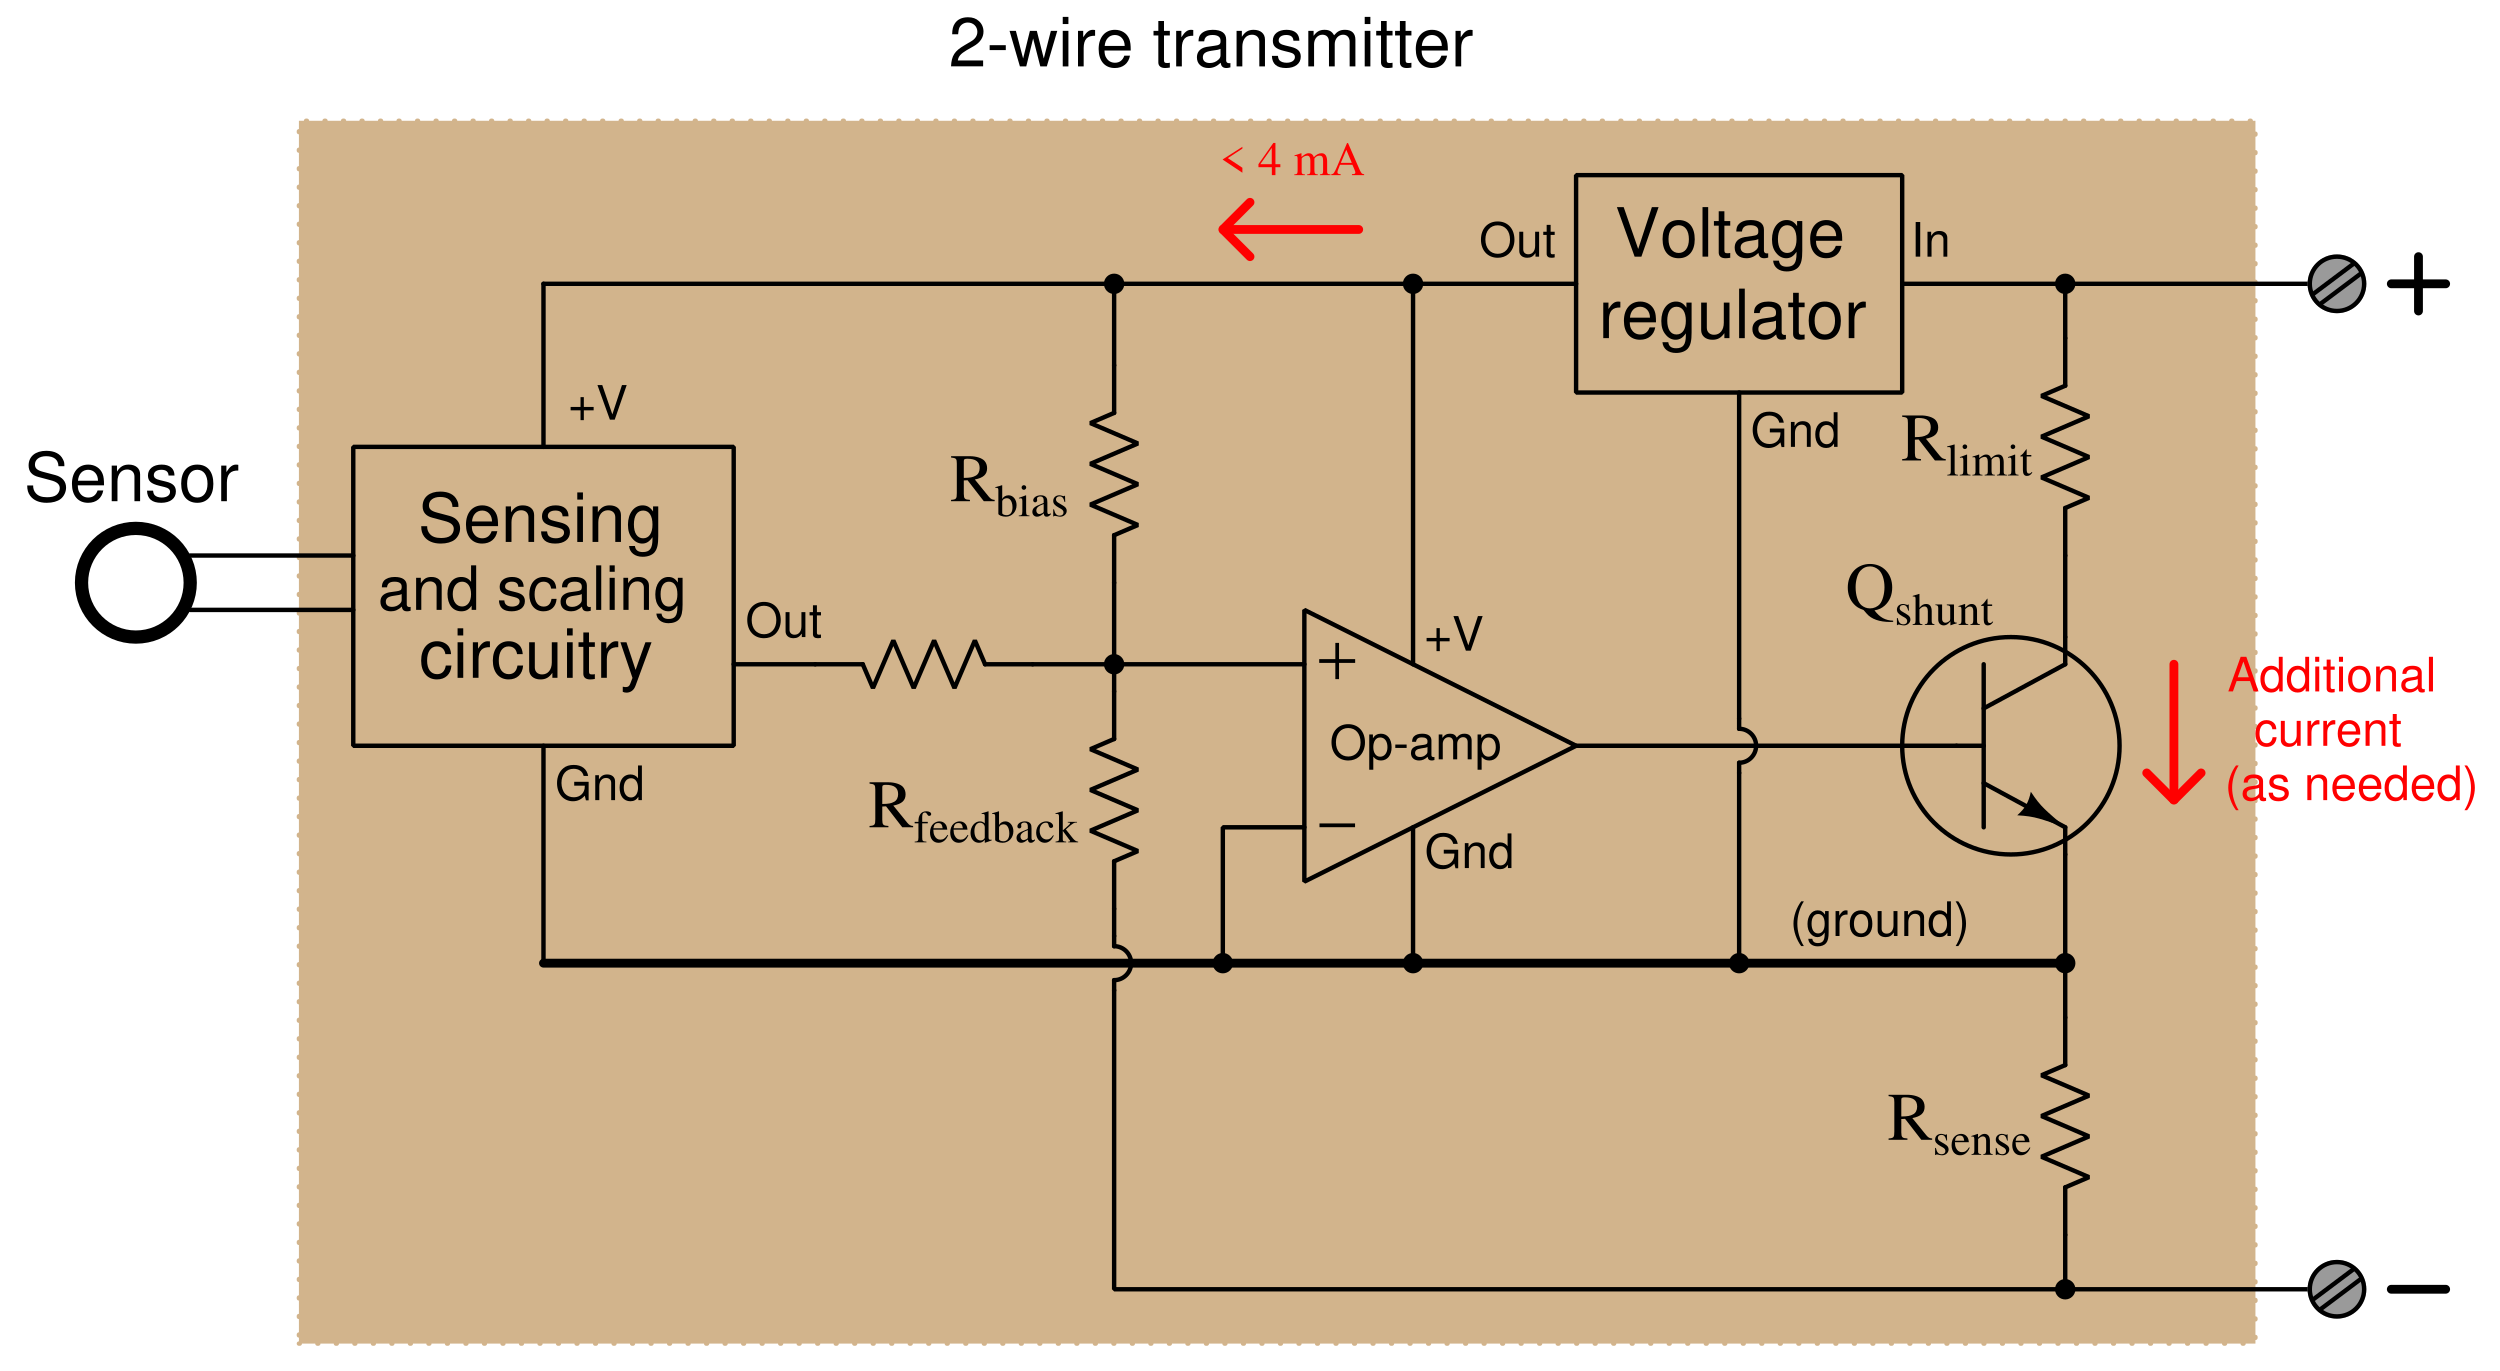 <?xml version="1.0" encoding="UTF-8"?>
<svg xmlns="http://www.w3.org/2000/svg" xmlns:xlink="http://www.w3.org/1999/xlink" viewBox="0 0 413.999 226.999" version="1.2">
<defs>
<g>
<symbol overflow="visible" id="glyph0-0">
<path style="stroke:none;" d=""/>
</symbol>
<symbol overflow="visible" id="glyph0-1">
<path style="stroke:none;" d="M 6.703 -5.797 C 6.703 -6.359 6.672 -6.516 6.484 -6.891 C 6.047 -7.844 5.078 -8.344 3.703 -8.344 C 1.906 -8.344 0.781 -7.406 0.781 -5.922 C 0.781 -4.922 1.312 -4.297 2.391 -4.016 L 4.438 -3.469 C 5.484 -3.203 5.938 -2.797 5.938 -2.156 C 5.938 -1.703 5.703 -1.266 5.359 -1.016 C 5.031 -0.781 4.516 -0.656 3.844 -0.656 C 2.953 -0.656 2.344 -0.875 1.953 -1.344 C 1.656 -1.703 1.516 -2.109 1.531 -2.609 L 0.547 -2.609 C 0.547 -1.859 0.703 -1.359 1.031 -0.906 C 1.594 -0.141 2.531 0.266 3.781 0.266 C 4.766 0.266 5.562 0.031 6.094 -0.375 C 6.641 -0.812 6.984 -1.547 6.984 -2.25 C 6.984 -3.266 6.359 -4 5.25 -4.312 L 3.188 -4.859 C 2.188 -5.125 1.828 -5.438 1.828 -6.078 C 1.828 -6.906 2.562 -7.453 3.672 -7.453 C 4.969 -7.453 5.703 -6.875 5.719 -5.797 Z M 6.703 -5.797 "/>
</symbol>
<symbol overflow="visible" id="glyph0-2">
<path style="stroke:none;" d="M 5.766 -2.625 C 5.766 -3.531 5.703 -4.078 5.531 -4.516 C 5.156 -5.484 4.25 -6.062 3.156 -6.062 C 1.5 -6.062 0.453 -4.812 0.453 -2.875 C 0.453 -0.922 1.469 0.266 3.125 0.266 C 4.484 0.266 5.406 -0.5 5.641 -1.781 L 4.703 -1.781 C 4.438 -1.016 3.922 -0.609 3.156 -0.609 C 2.562 -0.609 2.062 -0.875 1.75 -1.375 C 1.516 -1.703 1.438 -2.047 1.422 -2.625 Z M 1.453 -3.391 C 1.531 -4.484 2.188 -5.203 3.141 -5.203 C 4.094 -5.203 4.766 -4.453 4.766 -3.391 Z M 1.453 -3.391 "/>
</symbol>
<symbol overflow="visible" id="glyph0-3">
<path style="stroke:none;" d="M 0.781 -5.891 L 0.781 0 L 1.734 0 L 1.734 -3.25 C 1.734 -4.453 2.359 -5.25 3.328 -5.25 C 4.078 -5.25 4.547 -4.797 4.547 -4.078 L 4.547 0 L 5.484 0 L 5.484 -4.453 C 5.484 -5.438 4.75 -6.062 3.609 -6.062 C 2.734 -6.062 2.172 -5.719 1.656 -4.906 L 1.656 -5.891 Z M 0.781 -5.891 "/>
</symbol>
<symbol overflow="visible" id="glyph0-4">
<path style="stroke:none;" d="M 4.922 -4.25 C 4.922 -5.406 4.156 -6.062 2.797 -6.062 C 1.422 -6.062 0.531 -5.359 0.531 -4.266 C 0.531 -3.344 1 -2.906 2.391 -2.562 L 3.281 -2.344 C 3.922 -2.188 4.188 -1.953 4.188 -1.547 C 4.188 -0.984 3.641 -0.609 2.812 -0.609 C 2.312 -0.609 1.875 -0.75 1.641 -1 C 1.5 -1.172 1.422 -1.344 1.375 -1.75 L 0.375 -1.75 C 0.422 -0.391 1.188 0.266 2.734 0.266 C 4.219 0.266 5.156 -0.469 5.156 -1.609 C 5.156 -2.484 4.672 -2.969 3.5 -3.25 L 2.594 -3.469 C 1.828 -3.641 1.5 -3.891 1.5 -4.312 C 1.5 -4.859 1.984 -5.203 2.75 -5.203 C 3.516 -5.203 3.922 -4.875 3.938 -4.25 Z M 4.922 -4.25 "/>
</symbol>
<symbol overflow="visible" id="glyph0-5">
<path style="stroke:none;" d="M 3.062 -6.062 C 1.391 -6.062 0.406 -4.875 0.406 -2.906 C 0.406 -0.906 1.391 0.266 3.078 0.266 C 4.734 0.266 5.734 -0.922 5.734 -2.859 C 5.734 -4.906 4.766 -6.062 3.062 -6.062 Z M 3.078 -5.203 C 4.125 -5.203 4.766 -4.328 4.766 -2.875 C 4.766 -1.469 4.109 -0.609 3.078 -0.609 C 2.031 -0.609 1.391 -1.469 1.391 -2.906 C 1.391 -4.328 2.031 -5.203 3.078 -5.203 Z M 3.078 -5.203 "/>
</symbol>
<symbol overflow="visible" id="glyph0-6">
<path style="stroke:none;" d="M 0.781 -5.891 L 0.781 0 L 1.719 0 L 1.719 -3.062 C 1.734 -4.484 2.312 -5.109 3.609 -5.078 L 3.609 -6.031 C 3.453 -6.047 3.359 -6.062 3.25 -6.062 C 2.641 -6.062 2.188 -5.703 1.641 -4.828 L 1.641 -5.891 Z M 0.781 -5.891 "/>
</symbol>
<symbol overflow="visible" id="glyph0-7">
<path style="stroke:none;" d="M 5.688 -0.984 L 1.5 -0.984 C 1.594 -1.656 1.953 -2.078 2.938 -2.672 L 4.062 -3.312 C 5.172 -3.922 5.75 -4.766 5.75 -5.766 C 5.75 -6.438 5.484 -7.062 5 -7.5 C 4.531 -7.938 3.953 -8.141 3.188 -8.141 C 2.188 -8.141 1.422 -7.781 0.984 -7.078 C 0.703 -6.656 0.578 -6.141 0.562 -5.328 L 1.547 -5.328 C 1.594 -5.875 1.656 -6.203 1.781 -6.469 C 2.047 -6.969 2.562 -7.266 3.156 -7.266 C 4.062 -7.266 4.734 -6.609 4.734 -5.734 C 4.734 -5.078 4.359 -4.516 3.656 -4.125 L 2.625 -3.516 C 0.953 -2.547 0.469 -1.781 0.375 -0.016 L 5.688 -0.016 Z M 5.688 -0.984 "/>
</symbol>
<symbol overflow="visible" id="glyph0-8">
<path style="stroke:none;" d="M 3.188 -3.516 L 0.516 -3.516 L 0.516 -2.703 L 3.188 -2.703 Z M 3.188 -3.516 "/>
</symbol>
<symbol overflow="visible" id="glyph0-9">
<path style="stroke:none;" d="M 6.234 0 L 7.969 -5.891 L 6.906 -5.891 L 5.734 -1.312 L 4.578 -5.891 L 3.438 -5.891 L 2.312 -1.312 L 1.109 -5.891 L 0.062 -5.891 L 1.781 0 L 2.828 0 L 3.969 -4.625 L 5.156 0 Z M 6.234 0 "/>
</symbol>
<symbol overflow="visible" id="glyph0-10">
<path style="stroke:none;" d="M 1.688 -5.891 L 0.75 -5.891 L 0.75 0 L 1.688 0 Z M 1.688 -8.203 L 0.75 -8.203 L 0.75 -7.016 L 1.688 -7.016 Z M 1.688 -8.203 "/>
</symbol>
<symbol overflow="visible" id="glyph0-11">
<path style="stroke:none;" d=""/>
</symbol>
<symbol overflow="visible" id="glyph0-12">
<path style="stroke:none;" d="M 2.859 -5.891 L 1.891 -5.891 L 1.891 -7.516 L 0.953 -7.516 L 0.953 -5.891 L 0.156 -5.891 L 0.156 -5.125 L 0.953 -5.125 L 0.953 -0.672 C 0.953 -0.062 1.359 0.266 2.094 0.266 C 2.344 0.266 2.547 0.234 2.859 0.188 L 2.859 -0.609 C 2.719 -0.578 2.594 -0.562 2.406 -0.562 C 2 -0.562 1.891 -0.672 1.891 -1.094 L 1.891 -5.125 L 2.859 -5.125 Z M 2.859 -5.891 "/>
</symbol>
<symbol overflow="visible" id="glyph0-13">
<path style="stroke:none;" d="M 6.016 -0.547 C 5.922 -0.531 5.875 -0.531 5.812 -0.531 C 5.484 -0.531 5.312 -0.703 5.312 -0.984 L 5.312 -4.453 C 5.312 -5.5 4.547 -6.062 3.094 -6.062 C 2.234 -6.062 1.547 -5.812 1.141 -5.375 C 0.859 -5.078 0.75 -4.734 0.734 -4.156 L 1.672 -4.156 C 1.75 -4.875 2.188 -5.203 3.062 -5.203 C 3.922 -5.203 4.375 -4.875 4.375 -4.312 L 4.375 -4.078 C 4.359 -3.672 4.156 -3.516 3.391 -3.422 C 2.062 -3.25 1.875 -3.203 1.5 -3.062 C 0.828 -2.766 0.469 -2.25 0.469 -1.484 C 0.469 -0.422 1.219 0.266 2.406 0.266 C 3.156 0.266 3.75 0 4.406 -0.609 C 4.484 0 4.766 0.266 5.375 0.266 C 5.578 0.266 5.703 0.234 6.016 0.156 Z M 4.375 -1.859 C 4.375 -1.547 4.281 -1.344 4 -1.094 C 3.625 -0.75 3.156 -0.562 2.609 -0.562 C 1.875 -0.562 1.453 -0.906 1.453 -1.5 C 1.453 -2.125 1.859 -2.438 2.875 -2.594 C 3.875 -2.719 4.062 -2.766 4.375 -2.906 Z M 4.375 -1.859 "/>
</symbol>
<symbol overflow="visible" id="glyph0-14">
<path style="stroke:none;" d="M 0.781 -5.891 L 0.781 0 L 1.734 0 L 1.734 -3.703 C 1.734 -4.562 2.344 -5.25 3.109 -5.25 C 3.812 -5.25 4.203 -4.812 4.203 -4.062 L 4.203 0 L 5.156 0 L 5.156 -3.703 C 5.156 -4.562 5.766 -5.25 6.531 -5.25 C 7.219 -5.25 7.625 -4.797 7.625 -4.062 L 7.625 0 L 8.578 0 L 8.578 -4.422 C 8.578 -5.484 7.969 -6.062 6.859 -6.062 C 6.078 -6.062 5.609 -5.828 5.047 -5.156 C 4.703 -5.797 4.234 -6.062 3.469 -6.062 C 2.672 -6.062 2.156 -5.766 1.656 -5.062 L 1.656 -5.891 Z M 0.781 -5.891 "/>
</symbol>
<symbol overflow="visible" id="glyph0-15">
<path style="stroke:none;" d="M 4.406 0 L 7.25 -8.203 L 6.141 -8.203 L 3.875 -1.266 L 1.469 -8.203 L 0.344 -8.203 L 3.281 0 Z M 4.406 0 "/>
</symbol>
<symbol overflow="visible" id="glyph0-16">
<path style="stroke:none;" d="M 1.703 -8.203 L 0.766 -8.203 L 0.766 0 L 1.703 0 Z M 1.703 -8.203 "/>
</symbol>
<symbol overflow="visible" id="glyph0-17">
<path style="stroke:none;" d="M 4.547 -5.891 L 4.547 -5.047 C 4.078 -5.75 3.562 -6.062 2.812 -6.062 C 1.391 -6.062 0.391 -4.734 0.391 -2.844 C 0.391 -1.859 0.625 -1.141 1.141 -0.547 C 1.578 -0.016 2.141 0.266 2.75 0.266 C 3.453 0.266 3.953 -0.062 4.453 -0.797 L 4.453 -0.5 C 4.453 1.078 4.016 1.672 2.844 1.672 C 2.047 1.672 1.625 1.344 1.547 0.672 L 0.578 0.672 C 0.672 1.766 1.547 2.453 2.828 2.453 C 3.688 2.453 4.406 2.172 4.797 1.703 C 5.25 1.141 5.406 0.422 5.406 -0.969 L 5.406 -5.891 Z M 2.906 -5.203 C 3.891 -5.203 4.453 -4.359 4.453 -2.875 C 4.453 -1.438 3.875 -0.609 2.906 -0.609 C 1.938 -0.609 1.375 -1.453 1.375 -2.906 C 1.375 -4.344 1.938 -5.203 2.906 -5.203 Z M 2.906 -5.203 "/>
</symbol>
<symbol overflow="visible" id="glyph0-18">
<path style="stroke:none;" d="M 5.422 0 L 5.422 -5.891 L 4.484 -5.891 L 4.484 -2.547 C 4.484 -1.344 3.859 -0.562 2.875 -0.562 C 2.141 -0.562 1.672 -1.016 1.672 -1.719 L 1.672 -5.891 L 0.734 -5.891 L 0.734 -1.344 C 0.734 -0.375 1.469 0.266 2.609 0.266 C 3.469 0.266 4.031 -0.047 4.578 -0.828 L 4.578 0 Z M 5.422 0 "/>
</symbol>
<symbol overflow="visible" id="glyph0-19">
<path style="stroke:none;" d="M 5.297 -3.922 C 5.25 -4.484 5.125 -4.859 4.906 -5.188 C 4.5 -5.734 3.797 -6.062 2.969 -6.062 C 1.375 -6.062 0.344 -4.797 0.344 -2.844 C 0.344 -0.938 1.359 0.266 2.953 0.266 C 4.359 0.266 5.25 -0.578 5.359 -2.031 L 4.422 -2.031 C 4.266 -1.078 3.781 -0.609 2.984 -0.609 C 1.953 -0.609 1.328 -1.453 1.328 -2.844 C 1.328 -4.312 1.938 -5.203 2.953 -5.203 C 3.75 -5.203 4.234 -4.734 4.359 -3.922 Z M 5.297 -3.922 "/>
</symbol>
<symbol overflow="visible" id="glyph0-20">
<path style="stroke:none;" d="M 4.359 -5.891 L 2.734 -1.312 L 1.219 -5.891 L 0.219 -5.891 L 2.219 0.016 L 1.859 0.953 C 1.703 1.375 1.5 1.531 1.109 1.531 C 0.938 1.531 0.812 1.5 0.609 1.469 L 0.609 2.312 C 0.797 2.406 0.984 2.453 1.234 2.453 C 1.547 2.453 1.875 2.344 2.109 2.172 C 2.406 1.953 2.578 1.703 2.75 1.234 L 5.375 -5.891 Z M 4.359 -5.891 "/>
</symbol>
<symbol overflow="visible" id="glyph1-0">
<path style="stroke:none;" d=""/>
</symbol>
<symbol overflow="visible" id="glyph1-1">
<path style="stroke:none;" d="M 3.703 -2.734 C 3.672 -3.141 3.594 -3.406 3.438 -3.625 C 3.156 -4.016 2.656 -4.25 2.078 -4.25 C 0.953 -4.25 0.25 -3.359 0.25 -2 C 0.25 -0.656 0.953 0.188 2.078 0.188 C 3.062 0.188 3.672 -0.406 3.75 -1.422 L 3.094 -1.422 C 2.984 -0.75 2.641 -0.422 2.094 -0.422 C 1.359 -0.422 0.922 -1.016 0.922 -2 C 0.922 -3.031 1.359 -3.641 2.078 -3.641 C 2.625 -3.641 2.969 -3.312 3.047 -2.734 Z M 3.703 -2.734 "/>
</symbol>
<symbol overflow="visible" id="glyph1-2">
<path style="stroke:none;" d="M 3.797 0 L 3.797 -4.125 L 3.141 -4.125 L 3.141 -1.781 C 3.141 -0.938 2.703 -0.391 2.016 -0.391 C 1.5 -0.391 1.172 -0.703 1.172 -1.203 L 1.172 -4.125 L 0.516 -4.125 L 0.516 -0.938 C 0.516 -0.266 1.031 0.188 1.828 0.188 C 2.438 0.188 2.812 -0.031 3.203 -0.578 L 3.203 0 Z M 3.797 0 "/>
</symbol>
<symbol overflow="visible" id="glyph1-3">
<path style="stroke:none;" d="M 0.547 -4.125 L 0.547 0 L 1.203 0 L 1.203 -2.141 C 1.219 -3.141 1.625 -3.578 2.531 -3.547 L 2.531 -4.219 C 2.422 -4.234 2.359 -4.25 2.281 -4.25 C 1.844 -4.25 1.531 -4 1.156 -3.375 L 1.156 -4.125 Z M 0.547 -4.125 "/>
</symbol>
<symbol overflow="visible" id="glyph1-4">
<path style="stroke:none;" d="M 4.047 -1.844 C 4.047 -2.469 4 -2.844 3.875 -3.156 C 3.609 -3.828 2.984 -4.25 2.203 -4.25 C 1.062 -4.25 0.312 -3.375 0.312 -2.016 C 0.312 -0.641 1.031 0.188 2.188 0.188 C 3.141 0.188 3.781 -0.359 3.953 -1.25 L 3.297 -1.25 C 3.109 -0.703 2.734 -0.422 2.219 -0.422 C 1.797 -0.422 1.438 -0.609 1.219 -0.953 C 1.062 -1.203 1.016 -1.438 1 -1.844 Z M 1.016 -2.375 C 1.078 -3.141 1.531 -3.641 2.203 -3.641 C 2.859 -3.641 3.328 -3.125 3.328 -2.375 Z M 1.016 -2.375 "/>
</symbol>
<symbol overflow="visible" id="glyph1-5">
<path style="stroke:none;" d="M 0.547 -4.125 L 0.547 0 L 1.219 0 L 1.219 -2.281 C 1.219 -3.125 1.656 -3.672 2.328 -3.672 C 2.844 -3.672 3.188 -3.359 3.188 -2.859 L 3.188 0 L 3.828 0 L 3.828 -3.125 C 3.828 -3.797 3.328 -4.25 2.531 -4.25 C 1.906 -4.25 1.516 -4.016 1.156 -3.438 L 1.156 -4.125 Z M 0.547 -4.125 "/>
</symbol>
<symbol overflow="visible" id="glyph1-6">
<path style="stroke:none;" d="M 2 -4.125 L 1.328 -4.125 L 1.328 -5.266 L 0.672 -5.266 L 0.672 -4.125 L 0.109 -4.125 L 0.109 -3.594 L 0.672 -3.594 L 0.672 -0.469 C 0.672 -0.047 0.953 0.188 1.469 0.188 C 1.641 0.188 1.781 0.172 2 0.125 L 2 -0.422 C 1.906 -0.406 1.812 -0.391 1.688 -0.391 C 1.406 -0.391 1.328 -0.469 1.328 -0.766 L 1.328 -3.594 L 2 -3.594 Z M 2 -4.125 "/>
</symbol>
<symbol overflow="visible" id="glyph1-7">
<path style="stroke:none;" d="M 1.859 -5.734 C 1.078 -4.703 0.578 -3.281 0.578 -2.047 C 0.578 -0.797 1.078 0.641 1.859 1.672 L 2.297 1.672 C 1.594 0.547 1.219 -0.781 1.219 -2.047 C 1.219 -3.297 1.594 -4.625 2.297 -5.734 Z M 1.859 -5.734 "/>
</symbol>
<symbol overflow="visible" id="glyph1-8">
<path style="stroke:none;" d="M 3.188 -4.125 L 3.188 -3.531 C 2.844 -4.031 2.484 -4.25 1.969 -4.25 C 0.969 -4.25 0.281 -3.312 0.281 -2 C 0.281 -1.297 0.438 -0.797 0.797 -0.375 C 1.109 -0.016 1.5 0.188 1.922 0.188 C 2.422 0.188 2.766 -0.047 3.125 -0.562 L 3.125 -0.344 C 3.125 0.75 2.812 1.172 2 1.172 C 1.438 1.172 1.141 0.938 1.078 0.469 L 0.406 0.469 C 0.469 1.234 1.078 1.719 1.984 1.719 C 2.578 1.719 3.094 1.516 3.359 1.188 C 3.672 0.797 3.781 0.297 3.781 -0.672 L 3.781 -4.125 Z M 2.031 -3.641 C 2.719 -3.641 3.125 -3.062 3.125 -2.016 C 3.125 -1.016 2.719 -0.422 2.031 -0.422 C 1.359 -0.422 0.953 -1.016 0.953 -2.031 C 0.953 -3.047 1.359 -3.641 2.031 -3.641 Z M 2.031 -3.641 "/>
</symbol>
<symbol overflow="visible" id="glyph1-9">
<path style="stroke:none;" d="M 2.141 -4.25 C 0.969 -4.25 0.281 -3.422 0.281 -2.031 C 0.281 -0.641 0.969 0.188 2.156 0.188 C 3.312 0.188 4.016 -0.641 4.016 -2 C 4.016 -3.438 3.344 -4.25 2.141 -4.25 Z M 2.156 -3.641 C 2.891 -3.641 3.328 -3.031 3.328 -2.016 C 3.328 -1.031 2.875 -0.422 2.156 -0.422 C 1.422 -0.422 0.969 -1.031 0.969 -2.031 C 0.969 -3.031 1.422 -3.641 2.156 -3.641 Z M 2.156 -3.641 "/>
</symbol>
<symbol overflow="visible" id="glyph1-10">
<path style="stroke:none;" d="M 3.891 -5.734 L 3.25 -5.734 L 3.25 -3.609 C 2.969 -4.031 2.531 -4.25 1.984 -4.25 C 0.906 -4.25 0.203 -3.391 0.203 -2.078 C 0.203 -0.672 0.875 0.188 2 0.188 C 2.562 0.188 2.969 -0.031 3.312 -0.547 L 3.312 0 L 3.891 0 Z M 2.094 -3.625 C 2.797 -3.625 3.25 -3.016 3.25 -2.016 C 3.25 -1.062 2.781 -0.438 2.094 -0.438 C 1.375 -0.438 0.891 -1.078 0.891 -2.031 C 0.891 -3 1.375 -3.625 2.094 -3.625 Z M 2.094 -3.625 "/>
</symbol>
<symbol overflow="visible" id="glyph1-11">
<path style="stroke:none;" d="M 0.734 1.672 C 1.516 0.641 2.016 -0.797 2.016 -2.031 C 2.016 -3.281 1.516 -4.703 0.734 -5.734 L 0.297 -5.734 C 1 -4.609 1.375 -3.297 1.375 -2.031 C 1.375 -0.781 1 0.547 0.297 1.672 Z M 0.734 1.672 "/>
</symbol>
<symbol overflow="visible" id="glyph1-12">
<path style="stroke:none;" d="M 1.531 -5.734 L 0.781 -5.734 L 0.781 0 L 1.531 0 Z M 1.531 -5.734 "/>
</symbol>
<symbol overflow="visible" id="glyph1-13">
<path style="stroke:none;" d="M 3.062 -5.828 C 1.422 -5.828 0.297 -4.625 0.297 -2.828 C 0.297 -1.031 1.406 0.188 3.078 0.188 C 3.766 0.188 4.391 -0.031 4.844 -0.422 C 5.469 -0.953 5.844 -1.844 5.844 -2.781 C 5.844 -4.625 4.75 -5.828 3.062 -5.828 Z M 3.062 -5.188 C 4.312 -5.188 5.109 -4.25 5.109 -2.797 C 5.109 -1.406 4.281 -0.469 3.078 -0.469 C 1.844 -0.469 1.031 -1.406 1.031 -2.828 C 1.031 -4.25 1.844 -5.188 3.062 -5.188 Z M 3.062 -5.188 "/>
</symbol>
<symbol overflow="visible" id="glyph1-14">
<path style="stroke:none;" d="M 5.578 -3.031 L 3.188 -3.031 L 3.188 -2.391 L 4.938 -2.391 L 4.938 -2.234 C 4.938 -1.203 4.188 -0.469 3.141 -0.469 C 2.547 -0.469 2.031 -0.672 1.688 -1.047 C 1.312 -1.453 1.078 -2.141 1.078 -2.844 C 1.078 -4.266 1.875 -5.188 3.094 -5.188 C 3.969 -5.188 4.594 -4.734 4.75 -4 L 5.5 -4 C 5.297 -5.172 4.422 -5.828 3.109 -5.828 C 2.406 -5.828 1.828 -5.656 1.391 -5.281 C 0.719 -4.734 0.344 -3.844 0.344 -2.812 C 0.344 -1.047 1.422 0.188 2.984 0.188 C 3.75 0.188 4.375 -0.109 4.938 -0.734 L 5.125 0.031 L 5.578 0.031 Z M 5.578 -3.031 "/>
</symbol>
<symbol overflow="visible" id="glyph1-15">
<path style="stroke:none;" d="M 4.203 -2.109 L 2.578 -2.109 L 2.578 -3.734 L 2.031 -3.734 L 2.031 -2.109 L 0.391 -2.109 L 0.391 -1.547 L 2.031 -1.547 L 2.031 0.078 L 2.578 0.078 L 2.578 -1.547 L 4.203 -1.547 Z M 4.203 -2.109 "/>
</symbol>
<symbol overflow="visible" id="glyph1-16">
<path style="stroke:none;" d="M 3.094 0 L 5.078 -5.734 L 4.297 -5.734 L 2.703 -0.875 L 1.031 -5.734 L 0.234 -5.734 L 2.297 0 Z M 3.094 0 "/>
</symbol>
<symbol overflow="visible" id="glyph1-17">
<path style="stroke:none;" d="M 0.422 1.719 L 1.094 1.719 L 1.094 -0.438 C 1.438 -0.016 1.812 0.188 2.359 0.188 C 3.422 0.188 4.125 -0.672 4.125 -2 C 4.125 -3.375 3.438 -4.25 2.344 -4.25 C 1.781 -4.25 1.344 -4 1.031 -3.5 L 1.031 -4.125 L 0.422 -4.125 Z M 2.234 -3.625 C 2.969 -3.625 3.438 -3 3.438 -2.016 C 3.438 -1.078 2.953 -0.438 2.234 -0.438 C 1.531 -0.438 1.094 -1.062 1.094 -2.031 C 1.094 -3 1.531 -3.625 2.234 -3.625 Z M 2.234 -3.625 "/>
</symbol>
<symbol overflow="visible" id="glyph1-18">
<path style="stroke:none;" d="M 2.234 -2.453 L 0.359 -2.453 L 0.359 -1.891 L 2.234 -1.891 Z M 2.234 -2.453 "/>
</symbol>
<symbol overflow="visible" id="glyph1-19">
<path style="stroke:none;" d="M 4.219 -0.391 C 4.141 -0.375 4.109 -0.375 4.078 -0.375 C 3.844 -0.375 3.719 -0.484 3.719 -0.688 L 3.719 -3.125 C 3.719 -3.844 3.188 -4.25 2.172 -4.25 C 1.562 -4.25 1.078 -4.078 0.797 -3.766 C 0.609 -3.547 0.531 -3.312 0.516 -2.906 L 1.172 -2.906 C 1.234 -3.406 1.531 -3.641 2.141 -3.641 C 2.734 -3.641 3.062 -3.422 3.062 -3.031 L 3.062 -2.844 C 3.062 -2.562 2.906 -2.469 2.375 -2.391 C 1.453 -2.281 1.312 -2.25 1.062 -2.141 C 0.578 -1.938 0.328 -1.578 0.328 -1.047 C 0.328 -0.297 0.844 0.188 1.688 0.188 C 2.203 0.188 2.625 0 3.094 -0.422 C 3.141 0 3.344 0.188 3.766 0.188 C 3.906 0.188 4 0.172 4.219 0.109 Z M 3.062 -1.297 C 3.062 -1.078 3 -0.938 2.797 -0.766 C 2.531 -0.516 2.219 -0.391 1.828 -0.391 C 1.312 -0.391 1.016 -0.641 1.016 -1.062 C 1.016 -1.484 1.297 -1.703 2.016 -1.812 C 2.703 -1.906 2.844 -1.938 3.062 -2.047 Z M 3.062 -1.297 "/>
</symbol>
<symbol overflow="visible" id="glyph1-20">
<path style="stroke:none;" d="M 0.547 -4.125 L 0.547 0 L 1.219 0 L 1.219 -2.594 C 1.219 -3.188 1.641 -3.672 2.188 -3.672 C 2.672 -3.672 2.938 -3.375 2.938 -2.844 L 2.938 0 L 3.609 0 L 3.609 -2.594 C 3.609 -3.188 4.047 -3.672 4.578 -3.672 C 5.062 -3.672 5.344 -3.359 5.344 -2.844 L 5.344 0 L 6 0 L 6 -3.094 C 6 -3.828 5.578 -4.25 4.797 -4.25 C 4.25 -4.25 3.922 -4.078 3.531 -3.609 C 3.297 -4.062 2.969 -4.25 2.422 -4.25 C 1.875 -4.25 1.5 -4.047 1.156 -3.547 L 1.156 -4.125 Z M 0.547 -4.125 "/>
</symbol>
<symbol overflow="visible" id="glyph1-21">
<path style="stroke:none;" d="M 3.734 -1.719 L 4.328 0 L 5.141 0 L 3.125 -5.734 L 2.188 -5.734 L 0.141 0 L 0.906 0 L 1.516 -1.719 Z M 3.531 -2.344 L 1.703 -2.344 L 2.641 -4.953 Z M 3.531 -2.344 "/>
</symbol>
<symbol overflow="visible" id="glyph1-22">
<path style="stroke:none;" d="M 1.188 -4.125 L 0.531 -4.125 L 0.531 0 L 1.188 0 Z M 1.188 -5.734 L 0.516 -5.734 L 0.516 -4.906 L 1.188 -4.906 Z M 1.188 -5.734 "/>
</symbol>
<symbol overflow="visible" id="glyph1-23">
<path style="stroke:none;" d="M 1.203 -5.734 L 0.531 -5.734 L 0.531 0 L 1.203 0 Z M 1.203 -5.734 "/>
</symbol>
<symbol overflow="visible" id="glyph1-24">
<path style="stroke:none;" d="M 3.453 -2.984 C 3.438 -3.781 2.906 -4.25 1.953 -4.25 C 1 -4.25 0.375 -3.75 0.375 -2.984 C 0.375 -2.344 0.703 -2.031 1.672 -1.797 L 2.297 -1.641 C 2.75 -1.531 2.922 -1.375 2.922 -1.078 C 2.922 -0.688 2.547 -0.422 1.969 -0.422 C 1.609 -0.422 1.312 -0.531 1.156 -0.703 C 1.047 -0.812 1 -0.938 0.953 -1.234 L 0.266 -1.234 C 0.297 -0.281 0.828 0.188 1.906 0.188 C 2.953 0.188 3.609 -0.328 3.609 -1.125 C 3.609 -1.734 3.266 -2.078 2.453 -2.281 L 1.812 -2.422 C 1.281 -2.547 1.062 -2.719 1.062 -3.016 C 1.062 -3.406 1.391 -3.641 1.922 -3.641 C 2.453 -3.641 2.734 -3.406 2.75 -2.984 Z M 3.453 -2.984 "/>
</symbol>
<symbol overflow="visible" id="glyph1-25">
<path style="stroke:none;" d=""/>
</symbol>
<symbol overflow="visible" id="glyph2-0">
<path style="stroke:none;" d=""/>
</symbol>
<symbol overflow="visible" id="glyph2-1">
<path style="stroke:none;" d="M 0.125 3.312 L 0.125 2.688 L 6.016 2.688 L 6.016 3.312 Z M 0.125 3.312 "/>
</symbol>
<symbol overflow="visible" id="glyph2-2">
<path style="stroke:none;" d="M 3.391 6 L 2.781 6 L 2.781 3.312 L 0.109 3.312 L 0.109 2.688 L 2.781 2.688 L 2.781 0 L 3.391 0 L 3.391 2.688 L 6.062 2.688 L 6.062 3.312 L 3.391 3.312 Z M 3.391 6 "/>
</symbol>
<symbol overflow="visible" id="glyph3-0">
<path style="stroke:none;" d=""/>
</symbol>
<symbol overflow="visible" id="glyph3-1">
<path style="stroke:none;" d="M 7.406 -0.219 C 6.984 -0.25 6.766 -0.359 6.438 -0.75 L 4.125 -3.594 C 5.547 -3.875 6.156 -4.438 6.156 -5.469 C 6.156 -5.953 6 -6.375 5.719 -6.688 C 5.281 -7.156 4.344 -7.453 3.297 -7.453 L 0.188 -7.453 L 0.188 -7.234 C 1.031 -7.141 1.141 -7.047 1.141 -6.219 L 1.141 -1.344 C 1.141 -0.391 1.031 -0.281 0.188 -0.219 L 0.188 0 L 3.312 0 L 3.312 -0.219 C 2.438 -0.266 2.312 -0.406 2.297 -1.219 L 2.297 -3.438 L 2.922 -3.469 L 5.609 0 L 7.406 0 Z M 2.297 -6.625 C 2.297 -6.938 2.422 -7.031 2.875 -7.031 C 4.281 -7.031 4.922 -6.547 4.922 -5.484 C 4.922 -4.922 4.688 -4.453 4.281 -4.234 C 3.766 -3.953 3.375 -3.875 2.297 -3.859 Z M 2.297 -6.625 "/>
</symbol>
<symbol overflow="visible" id="glyph3-2">
<path style="stroke:none;" d="M 7.891 1.781 C 6.609 1.75 5.703 1.266 4.797 0.078 C 5.562 -0.062 5.969 -0.266 6.484 -0.703 C 7.312 -1.453 7.734 -2.469 7.734 -3.719 C 7.734 -5.984 6.203 -7.609 4.062 -7.609 C 1.906 -7.609 0.375 -5.984 0.375 -3.703 C 0.375 -2.594 0.719 -1.672 1.391 -0.953 C 1.828 -0.484 2.188 -0.266 2.984 0.016 L 3.516 0.625 C 4.281 1.531 5.641 2 7.438 2 C 7.562 2 7.703 2 7.812 1.984 L 7.891 1.984 Z M 4.094 -7.203 C 4.578 -7.203 5.094 -6.984 5.484 -6.641 C 6.094 -6.094 6.453 -5.016 6.453 -3.75 C 6.453 -2.625 6.125 -1.484 5.688 -0.969 C 5.266 -0.5 4.688 -0.25 4.062 -0.25 C 3.516 -0.25 3.031 -0.438 2.609 -0.797 C 2.031 -1.328 1.672 -2.438 1.672 -3.766 C 1.672 -4.859 1.984 -5.953 2.453 -6.469 C 2.906 -6.969 3.438 -7.203 4.094 -7.203 Z M 4.094 -7.203 "/>
</symbol>
<symbol overflow="visible" id="glyph4-0">
<path style="stroke:none;" d=""/>
</symbol>
<symbol overflow="visible" id="glyph4-1">
<path style="stroke:none;" d="M 2.375 -2.359 L 2.344 -3.391 L 2.266 -3.391 C 2.219 -3.344 2.188 -3.312 2.141 -3.312 C 2.094 -3.312 2.016 -3.328 1.938 -3.359 C 1.766 -3.422 1.594 -3.469 1.406 -3.469 C 0.812 -3.469 0.391 -3.078 0.391 -2.531 C 0.391 -2.109 0.625 -1.812 1.266 -1.453 L 1.703 -1.203 C 1.969 -1.047 2.094 -0.859 2.094 -0.625 C 2.094 -0.297 1.859 -0.094 1.469 -0.094 C 0.953 -0.094 0.688 -0.375 0.516 -1.141 L 0.391 -1.141 L 0.391 0.031 L 0.484 0.031 C 0.547 -0.047 0.578 -0.062 0.656 -0.062 C 0.75 -0.062 0.844 -0.047 1.016 0 C 1.219 0.047 1.406 0.078 1.562 0.078 C 2.141 0.078 2.625 -0.359 2.625 -0.891 C 2.625 -1.266 2.438 -1.516 1.984 -1.781 L 1.172 -2.266 C 0.969 -2.391 0.844 -2.578 0.844 -2.781 C 0.844 -3.094 1.078 -3.297 1.438 -3.297 C 1.859 -3.297 2.094 -3.047 2.266 -2.359 Z M 2.375 -2.359 "/>
</symbol>
<symbol overflow="visible" id="glyph4-2">
<path style="stroke:none;" d="M 3.078 -1.234 C 2.719 -0.656 2.391 -0.438 1.906 -0.438 C 1.469 -0.438 1.156 -0.656 0.938 -1.094 C 0.797 -1.375 0.75 -1.625 0.734 -2.094 L 3.047 -2.094 C 2.984 -2.578 2.922 -2.797 2.719 -3.031 C 2.5 -3.312 2.156 -3.469 1.766 -3.469 C 1.391 -3.469 1.031 -3.328 0.75 -3.078 C 0.391 -2.766 0.188 -2.234 0.188 -1.609 C 0.188 -0.578 0.734 0.078 1.594 0.078 C 2.312 0.078 2.875 -0.375 3.188 -1.188 Z M 0.75 -2.328 C 0.828 -2.922 1.078 -3.188 1.547 -3.188 C 2 -3.188 2.188 -2.984 2.281 -2.328 Z M 0.75 -2.328 "/>
</symbol>
<symbol overflow="visible" id="glyph4-3">
<path style="stroke:none;" d="M 0.141 0 L 1.734 0 L 1.734 -0.109 C 1.359 -0.141 1.234 -0.234 1.234 -0.5 L 1.234 -2.625 C 1.594 -2.953 1.766 -3.047 2.016 -3.047 C 2.375 -3.047 2.562 -2.812 2.562 -2.312 L 2.562 -0.75 C 2.547 -0.25 2.453 -0.141 2.094 -0.109 L 2.094 0 L 3.656 0 L 3.656 -0.109 C 3.281 -0.156 3.203 -0.234 3.188 -0.609 L 3.188 -2.328 C 3.188 -3.047 2.859 -3.469 2.297 -3.469 C 1.953 -3.469 1.719 -3.344 1.219 -2.859 L 1.219 -3.453 L 1.156 -3.469 C 0.766 -3.328 0.516 -3.234 0.125 -3.125 L 0.125 -3 C 0.172 -3.016 0.234 -3.031 0.328 -3.031 C 0.531 -3.031 0.609 -2.922 0.609 -2.547 L 0.609 -0.672 C 0.594 -0.234 0.516 -0.141 0.141 -0.109 Z M 0.141 0 "/>
</symbol>
<symbol overflow="visible" id="glyph4-4">
<path style="stroke:none;" d="M 0.156 0 L 1.938 0 L 1.938 -0.109 C 1.469 -0.141 1.375 -0.203 1.375 -0.625 L 1.375 -5.125 L 1.344 -5.141 C 0.953 -5.016 0.672 -4.938 0.141 -4.812 L 0.141 -4.688 L 0.188 -4.688 C 0.266 -4.703 0.359 -4.703 0.422 -4.703 C 0.656 -4.703 0.734 -4.594 0.734 -4.25 L 0.734 -0.656 C 0.734 -0.25 0.625 -0.141 0.156 -0.109 Z M 0.156 0 "/>
</symbol>
<symbol overflow="visible" id="glyph4-5">
<path style="stroke:none;" d="M 0.125 0 L 1.906 0 L 1.906 -0.109 C 1.406 -0.156 1.359 -0.219 1.344 -0.766 L 1.344 -3.438 L 1.312 -3.469 L 0.156 -3.047 L 0.156 -2.938 L 0.203 -2.938 C 0.297 -2.953 0.391 -2.969 0.469 -2.969 C 0.641 -2.969 0.719 -2.844 0.719 -2.516 L 0.719 -0.766 C 0.703 -0.203 0.625 -0.141 0.125 -0.109 Z M 0.969 -5.141 C 0.766 -5.141 0.594 -4.969 0.594 -4.766 C 0.594 -4.547 0.75 -4.375 0.969 -4.375 C 1.188 -4.375 1.359 -4.547 1.359 -4.766 C 1.359 -4.984 1.188 -5.141 0.969 -5.141 Z M 0.969 -5.141 "/>
</symbol>
<symbol overflow="visible" id="glyph4-6">
<path style="stroke:none;" d="M 0.125 0 L 1.797 0 L 1.797 -0.109 C 1.406 -0.125 1.281 -0.203 1.281 -0.5 L 1.281 -2.625 C 1.281 -2.641 1.344 -2.719 1.391 -2.766 C 1.578 -2.938 1.906 -3.078 2.172 -3.078 C 2.5 -3.078 2.672 -2.812 2.672 -2.281 L 2.672 -0.641 C 2.656 -0.219 2.578 -0.141 2.156 -0.109 L 2.156 0 L 3.844 0 L 3.844 -0.109 C 3.422 -0.109 3.312 -0.234 3.297 -0.719 L 3.297 -2.609 C 3.531 -2.938 3.766 -3.078 4.125 -3.078 C 4.547 -3.078 4.688 -2.875 4.688 -2.25 L 4.688 -0.656 C 4.672 -0.203 4.625 -0.156 4.188 -0.109 L 4.188 0 L 5.844 0 L 5.844 -0.109 L 5.641 -0.125 C 5.406 -0.172 5.312 -0.281 5.312 -0.578 L 5.312 -2.125 C 5.312 -3.016 5.016 -3.469 4.438 -3.469 C 4 -3.469 3.625 -3.266 3.219 -2.828 C 3.078 -3.266 2.828 -3.469 2.422 -3.469 C 2.078 -3.469 1.875 -3.359 1.25 -2.891 L 1.25 -3.453 L 1.203 -3.469 C 0.797 -3.328 0.547 -3.234 0.141 -3.125 L 0.141 -3 C 0.234 -3.016 0.297 -3.031 0.391 -3.031 C 0.578 -3.031 0.641 -2.906 0.641 -2.547 L 0.641 -0.641 C 0.625 -0.219 0.531 -0.109 0.125 -0.109 Z M 0.125 0 "/>
</symbol>
<symbol overflow="visible" id="glyph4-7">
<path style="stroke:none;" d="M 1.922 -3.391 L 1.156 -3.391 L 1.156 -4.266 C 1.156 -4.344 1.141 -4.359 1.109 -4.359 C 0.672 -3.734 0.438 -3.469 0.219 -3.344 C 0.141 -3.297 0.094 -3.25 0.094 -3.203 C 0.094 -3.172 0.109 -3.156 0.125 -3.141 L 0.531 -3.141 L 0.531 -0.875 C 0.531 -0.25 0.75 0.078 1.203 0.078 C 1.562 0.078 1.859 -0.109 2.094 -0.5 L 2 -0.578 C 1.844 -0.391 1.719 -0.312 1.547 -0.312 C 1.266 -0.312 1.156 -0.516 1.156 -1 L 1.156 -3.141 L 1.922 -3.141 Z M 1.922 -3.391 "/>
</symbol>
<symbol overflow="visible" id="glyph4-8">
<path style="stroke:none;" d="M 2.328 -3.391 L 1.406 -3.391 L 1.406 -4.266 C 1.406 -4.703 1.547 -4.938 1.828 -4.938 C 2 -4.938 2.094 -4.859 2.234 -4.641 C 2.344 -4.438 2.438 -4.375 2.562 -4.375 C 2.75 -4.375 2.891 -4.5 2.891 -4.672 C 2.891 -4.953 2.547 -5.141 2.094 -5.141 C 1.625 -5.141 1.234 -4.938 1.047 -4.594 C 0.844 -4.266 0.781 -3.984 0.781 -3.391 L 0.156 -3.391 L 0.156 -3.141 L 0.781 -3.141 L 0.781 -0.781 C 0.766 -0.219 0.688 -0.141 0.156 -0.109 L 0.156 0 L 2.109 0 L 2.109 -0.109 C 1.484 -0.141 1.406 -0.219 1.406 -0.781 L 1.406 -3.141 L 2.328 -3.141 Z M 2.328 -3.391 "/>
</symbol>
<symbol overflow="visible" id="glyph4-9">
<path style="stroke:none;" d="M 3.703 -0.438 C 3.594 -0.422 3.562 -0.422 3.531 -0.422 C 3.266 -0.422 3.188 -0.516 3.188 -0.859 L 3.188 -5.125 L 3.156 -5.141 C 2.797 -5.016 2.547 -4.938 2.047 -4.812 L 2.047 -4.688 C 2.109 -4.703 2.141 -4.703 2.219 -4.703 C 2.5 -4.703 2.562 -4.625 2.562 -4.312 L 2.562 -3.141 C 2.281 -3.375 2.078 -3.469 1.766 -3.469 C 0.906 -3.469 0.203 -2.609 0.203 -1.547 C 0.203 -0.578 0.766 0.078 1.594 0.078 C 2.016 0.078 2.297 -0.078 2.562 -0.422 L 2.562 0.047 L 2.594 0.078 L 3.703 -0.312 Z M 2.562 -0.766 C 2.562 -0.719 2.516 -0.625 2.438 -0.547 C 2.297 -0.391 2.109 -0.312 1.891 -0.312 C 1.25 -0.312 0.844 -0.922 0.844 -1.859 C 0.844 -2.703 1.219 -3.25 1.797 -3.25 C 2.203 -3.25 2.562 -2.906 2.562 -2.5 Z M 2.562 -0.766 "/>
</symbol>
<symbol overflow="visible" id="glyph4-10">
<path style="stroke:none;" d="M 1.156 -5.125 L 1.109 -5.141 C 0.812 -5.031 0.609 -4.969 0.234 -4.875 L 0.016 -4.812 L 0.016 -4.688 C 0.062 -4.703 0.094 -4.703 0.156 -4.703 C 0.453 -4.703 0.516 -4.625 0.516 -4.312 L 0.516 -0.406 C 0.516 -0.172 1.156 0.078 1.766 0.078 C 2.75 0.078 3.531 -0.75 3.531 -1.828 C 3.531 -2.766 2.953 -3.469 2.203 -3.469 C 1.734 -3.469 1.297 -3.203 1.156 -2.828 Z M 1.156 -2.422 C 1.156 -2.719 1.5 -2.984 1.891 -2.984 C 2.109 -2.984 2.297 -2.922 2.453 -2.766 C 2.703 -2.531 2.859 -2.031 2.859 -1.484 C 2.859 -0.641 2.5 -0.172 1.875 -0.172 C 1.484 -0.172 1.156 -0.328 1.156 -0.531 Z M 1.156 -2.422 "/>
</symbol>
<symbol overflow="visible" id="glyph4-11">
<path style="stroke:none;" d="M 3.328 -0.5 C 3.203 -0.391 3.109 -0.359 3 -0.359 C 2.828 -0.359 2.766 -0.453 2.766 -0.797 L 2.766 -2.266 C 2.766 -2.656 2.734 -2.875 2.625 -3.047 C 2.453 -3.328 2.125 -3.469 1.688 -3.469 C 0.984 -3.469 0.422 -3.094 0.422 -2.625 C 0.422 -2.453 0.562 -2.297 0.75 -2.297 C 0.922 -2.297 1.078 -2.453 1.078 -2.609 C 1.078 -2.641 1.078 -2.688 1.062 -2.734 C 1.047 -2.797 1.047 -2.859 1.047 -2.922 C 1.047 -3.125 1.281 -3.281 1.594 -3.281 C 1.953 -3.281 2.156 -3.062 2.156 -2.656 L 2.156 -2.203 C 1.016 -1.734 0.875 -1.672 0.547 -1.391 C 0.391 -1.234 0.281 -0.984 0.281 -0.734 C 0.281 -0.25 0.609 0.078 1.062 0.078 C 1.406 0.078 1.703 -0.078 2.172 -0.469 C 2.203 -0.078 2.344 0.078 2.656 0.078 C 2.906 0.078 3.062 -0.016 3.328 -0.297 Z M 2.156 -0.922 C 2.156 -0.703 2.125 -0.625 1.969 -0.531 C 1.781 -0.422 1.578 -0.359 1.422 -0.359 C 1.156 -0.359 0.938 -0.625 0.938 -0.938 L 0.938 -0.969 C 0.953 -1.422 1.281 -1.703 2.156 -2.016 Z M 2.156 -0.922 "/>
</symbol>
<symbol overflow="visible" id="glyph4-12">
<path style="stroke:none;" d="M 3 -1.172 C 2.641 -0.641 2.359 -0.469 1.938 -0.469 C 1.25 -0.469 0.766 -1.062 0.766 -1.938 C 0.766 -2.719 1.188 -3.25 1.797 -3.25 C 2.062 -3.25 2.156 -3.172 2.234 -2.891 L 2.281 -2.719 C 2.344 -2.5 2.484 -2.375 2.641 -2.375 C 2.844 -2.375 3 -2.516 3 -2.688 C 3 -3.109 2.469 -3.469 1.844 -3.469 C 1.469 -3.469 1.078 -3.312 0.781 -3.047 C 0.406 -2.719 0.188 -2.203 0.188 -1.594 C 0.188 -0.625 0.781 0.078 1.625 0.078 C 1.953 0.078 2.266 -0.047 2.531 -0.281 C 2.734 -0.453 2.875 -0.656 3.109 -1.109 Z M 3 -1.172 "/>
</symbol>
<symbol overflow="visible" id="glyph4-13">
<path style="stroke:none;" d="M 0.047 0 L 1.812 0 L 1.812 -0.109 L 1.672 -0.125 C 1.344 -0.141 1.25 -0.219 1.25 -0.5 L 1.25 -1.891 L 2.297 -0.484 C 2.328 -0.438 2.359 -0.406 2.375 -0.391 C 2.438 -0.312 2.469 -0.266 2.469 -0.219 C 2.469 -0.156 2.391 -0.109 2.297 -0.109 L 2.156 -0.109 L 2.156 0 L 3.797 0 L 3.797 -0.109 C 3.469 -0.141 3.234 -0.281 2.922 -0.656 L 1.766 -2.125 L 1.984 -2.328 C 2.922 -3.172 3.141 -3.297 3.609 -3.281 L 3.609 -3.391 L 2.078 -3.391 L 2.078 -3.281 C 2.375 -3.281 2.453 -3.25 2.453 -3.141 C 2.453 -3.078 2.391 -2.984 2.281 -2.891 L 1.25 -1.969 L 1.25 -5.125 L 1.219 -5.141 C 0.922 -5.047 0.703 -4.984 0.281 -4.875 L 0.047 -4.812 L 0.047 -4.688 C 0.156 -4.703 0.219 -4.703 0.297 -4.703 C 0.547 -4.703 0.625 -4.609 0.625 -4.25 L 0.625 -0.625 C 0.609 -0.219 0.594 -0.203 0.047 -0.109 Z M 0.047 0 "/>
</symbol>
<symbol overflow="visible" id="glyph4-14">
<path style="stroke:none;" d="M 3.672 -0.109 C 3.266 -0.188 3.219 -0.234 3.219 -0.766 L 3.219 -2.266 C 3.219 -3.062 2.906 -3.469 2.297 -3.469 C 1.844 -3.469 1.531 -3.281 1.188 -2.828 L 1.188 -5.125 L 1.141 -5.141 C 0.875 -5.047 0.688 -5 0.281 -4.875 L 0.078 -4.812 L 0.078 -4.688 C 0.109 -4.703 0.125 -4.703 0.172 -4.703 C 0.484 -4.703 0.547 -4.641 0.547 -4.312 L 0.547 -0.766 C 0.531 -0.219 0.5 -0.172 0.062 -0.109 L 0.062 0 L 1.688 0 L 1.688 -0.109 C 1.25 -0.156 1.203 -0.234 1.188 -0.766 L 1.188 -2.578 C 1.5 -2.922 1.719 -3.062 2.031 -3.062 C 2.391 -3.062 2.578 -2.781 2.578 -2.266 L 2.578 -0.766 C 2.562 -0.234 2.5 -0.156 2.078 -0.109 L 2.078 0 L 3.672 0 Z M 3.672 -0.109 "/>
</symbol>
<symbol overflow="visible" id="glyph4-15">
<path style="stroke:none;" d="M 3.609 -0.375 L 3.562 -0.375 C 3.203 -0.391 3.141 -0.453 3.141 -0.812 L 3.141 -3.391 L 1.953 -3.391 L 1.953 -3.266 C 2.422 -3.234 2.516 -3.156 2.516 -2.781 L 2.516 -1.016 C 2.516 -0.812 2.469 -0.703 2.359 -0.625 C 2.156 -0.453 1.922 -0.359 1.703 -0.359 C 1.406 -0.359 1.172 -0.625 1.172 -0.938 L 1.172 -3.391 L 0.062 -3.391 L 0.062 -3.281 C 0.422 -3.266 0.531 -3.156 0.531 -2.797 L 0.531 -0.906 C 0.531 -0.312 0.891 0.078 1.453 0.078 C 1.719 0.078 2.016 -0.047 2.219 -0.25 L 2.547 -0.578 L 2.547 0.047 L 2.578 0.062 C 2.953 -0.078 3.219 -0.172 3.609 -0.266 Z M 3.609 -0.375 "/>
</symbol>
<symbol overflow="visible" id="glyph5-0">
<path style="stroke:none;" d=""/>
</symbol>
<symbol overflow="visible" id="glyph5-1">
<path style="stroke:none;" d="M 5.422 -0.5 C 5.328 -0.469 5.281 -0.469 5.234 -0.469 C 4.938 -0.469 4.781 -0.625 4.781 -0.891 L 4.781 -4.016 C 4.781 -4.953 4.094 -5.453 2.781 -5.453 C 2 -5.453 1.391 -5.234 1.016 -4.844 C 0.781 -4.562 0.672 -4.266 0.656 -3.734 L 1.516 -3.734 C 1.578 -4.391 1.969 -4.672 2.75 -4.672 C 3.531 -4.672 3.938 -4.391 3.938 -3.891 L 3.938 -3.672 C 3.922 -3.297 3.75 -3.172 3.062 -3.078 C 1.859 -2.922 1.688 -2.891 1.359 -2.75 C 0.734 -2.484 0.422 -2.031 0.422 -1.344 C 0.422 -0.375 1.094 0.234 2.172 0.234 C 2.828 0.234 3.375 0 3.969 -0.547 C 4.031 0 4.297 0.234 4.844 0.234 C 5.016 0.234 5.141 0.219 5.422 0.141 Z M 3.938 -1.672 C 3.938 -1.391 3.859 -1.219 3.609 -0.984 C 3.266 -0.672 2.844 -0.5 2.344 -0.5 C 1.688 -0.5 1.312 -0.812 1.312 -1.359 C 1.312 -1.906 1.672 -2.203 2.578 -2.328 C 3.484 -2.453 3.656 -2.484 3.938 -2.625 Z M 3.938 -1.672 "/>
</symbol>
<symbol overflow="visible" id="glyph5-2">
<path style="stroke:none;" d="M 0.703 -5.312 L 0.703 0 L 1.562 0 L 1.562 -2.922 C 1.562 -4.016 2.125 -4.719 3 -4.719 C 3.672 -4.719 4.094 -4.312 4.094 -3.672 L 4.094 0 L 4.938 0 L 4.938 -4.016 C 4.938 -4.891 4.266 -5.453 3.25 -5.453 C 2.453 -5.453 1.953 -5.156 1.484 -4.422 L 1.484 -5.312 Z M 0.703 -5.312 "/>
</symbol>
<symbol overflow="visible" id="glyph5-3">
<path style="stroke:none;" d="M 5.016 -7.375 L 4.172 -7.375 L 4.172 -4.641 C 3.812 -5.172 3.25 -5.453 2.547 -5.453 C 1.172 -5.453 0.266 -4.359 0.266 -2.656 C 0.266 -0.875 1.141 0.234 2.578 0.234 C 3.297 0.234 3.812 -0.047 4.266 -0.703 L 4.266 0 L 5.016 0 Z M 2.688 -4.672 C 3.594 -4.672 4.172 -3.875 4.172 -2.594 C 4.172 -1.359 3.578 -0.562 2.688 -0.562 C 1.766 -0.562 1.141 -1.375 1.141 -2.609 C 1.141 -3.844 1.766 -4.672 2.688 -4.672 Z M 2.688 -4.672 "/>
</symbol>
<symbol overflow="visible" id="glyph5-4">
<path style="stroke:none;" d=""/>
</symbol>
<symbol overflow="visible" id="glyph5-5">
<path style="stroke:none;" d="M 4.438 -3.828 C 4.422 -4.875 3.734 -5.453 2.516 -5.453 C 1.281 -5.453 0.469 -4.812 0.469 -3.844 C 0.469 -3 0.906 -2.609 2.156 -2.312 L 2.953 -2.109 C 3.531 -1.969 3.766 -1.766 3.766 -1.391 C 3.766 -0.875 3.266 -0.547 2.531 -0.547 C 2.078 -0.547 1.688 -0.672 1.484 -0.906 C 1.344 -1.047 1.281 -1.203 1.234 -1.578 L 0.344 -1.578 C 0.391 -0.359 1.078 0.234 2.453 0.234 C 3.797 0.234 4.641 -0.422 4.641 -1.453 C 4.641 -2.234 4.203 -2.672 3.156 -2.922 L 2.344 -3.125 C 1.656 -3.281 1.359 -3.5 1.359 -3.875 C 1.359 -4.375 1.797 -4.672 2.484 -4.672 C 3.156 -4.672 3.531 -4.391 3.547 -3.828 Z M 4.438 -3.828 "/>
</symbol>
<symbol overflow="visible" id="glyph5-6">
<path style="stroke:none;" d="M 4.766 -3.531 C 4.734 -4.047 4.609 -4.375 4.422 -4.672 C 4.047 -5.156 3.406 -5.453 2.672 -5.453 C 1.234 -5.453 0.312 -4.328 0.312 -2.562 C 0.312 -0.844 1.219 0.234 2.656 0.234 C 3.922 0.234 4.734 -0.531 4.828 -1.828 L 3.984 -1.828 C 3.844 -0.969 3.406 -0.547 2.688 -0.547 C 1.75 -0.547 1.188 -1.312 1.188 -2.562 C 1.188 -3.891 1.734 -4.672 2.656 -4.672 C 3.375 -4.672 3.812 -4.266 3.922 -3.531 Z M 4.766 -3.531 "/>
</symbol>
<symbol overflow="visible" id="glyph5-7">
<path style="stroke:none;" d="M 1.531 -7.375 L 0.688 -7.375 L 0.688 0 L 1.531 0 Z M 1.531 -7.375 "/>
</symbol>
<symbol overflow="visible" id="glyph5-8">
<path style="stroke:none;" d="M 1.516 -5.312 L 0.672 -5.312 L 0.672 0 L 1.516 0 Z M 1.516 -7.375 L 0.672 -7.375 L 0.672 -6.312 L 1.516 -6.312 Z M 1.516 -7.375 "/>
</symbol>
<symbol overflow="visible" id="glyph5-9">
<path style="stroke:none;" d="M 4.094 -5.312 L 4.094 -4.531 C 3.672 -5.172 3.203 -5.453 2.531 -5.453 C 1.25 -5.453 0.359 -4.266 0.359 -2.562 C 0.359 -1.672 0.562 -1.016 1.016 -0.484 C 1.422 -0.016 1.922 0.234 2.469 0.234 C 3.109 0.234 3.562 -0.047 4.016 -0.719 L 4.016 -0.453 C 4.016 0.969 3.609 1.5 2.562 1.5 C 1.844 1.5 1.469 1.219 1.391 0.609 L 0.531 0.609 C 0.609 1.594 1.391 2.203 2.547 2.203 C 3.328 2.203 3.969 1.953 4.312 1.531 C 4.719 1.031 4.875 0.375 4.875 -0.875 L 4.875 -5.312 Z M 2.609 -4.672 C 3.5 -4.672 4.016 -3.922 4.016 -2.578 C 4.016 -1.297 3.5 -0.547 2.609 -0.547 C 1.734 -0.547 1.234 -1.312 1.234 -2.609 C 1.234 -3.906 1.734 -4.672 2.609 -4.672 Z M 2.609 -4.672 "/>
</symbol>
<symbol overflow="visible" id="glyph6-0">
<path style="stroke:none;" d=""/>
</symbol>
<symbol overflow="visible" id="glyph6-1">
<path style="stroke:none;" d="M 3.844 -4.688 L 0.594 -2.609 L 0.594 -2.562 L 3.844 -0.391 L 3.844 -1.219 L 1.438 -2.812 L 3.844 -4.391 Z M 3.844 -4.688 "/>
</symbol>
<symbol overflow="visible" id="glyph6-2">
<path style="stroke:none;" d=""/>
</symbol>
<symbol overflow="visible" id="glyph6-3">
<path style="stroke:none;" d="M 3.719 -1.812 L 2.906 -1.812 L 2.906 -5.328 L 2.562 -5.328 L 0.094 -1.812 L 0.094 -1.312 L 2.312 -1.312 L 2.312 0 L 2.906 0 L 2.906 -1.312 L 3.719 -1.312 Z M 2.297 -1.812 L 0.406 -1.812 L 2.297 -4.516 Z M 2.297 -1.812 "/>
</symbol>
<symbol overflow="visible" id="glyph6-4">
<path style="stroke:none;" d="M 0.125 0 L 1.875 0 L 1.875 -0.125 C 1.469 -0.125 1.344 -0.219 1.344 -0.531 L 1.344 -2.75 C 1.344 -2.766 1.406 -2.844 1.453 -2.891 C 1.656 -3.078 2 -3.219 2.266 -3.219 C 2.609 -3.219 2.781 -2.938 2.781 -2.391 L 2.781 -0.672 C 2.766 -0.234 2.688 -0.141 2.25 -0.125 L 2.25 0 L 4.016 0 L 4.016 -0.125 C 3.578 -0.125 3.469 -0.25 3.453 -0.75 L 3.453 -2.734 C 3.688 -3.078 3.938 -3.219 4.312 -3.219 C 4.75 -3.219 4.891 -3 4.891 -2.344 L 4.891 -0.688 C 4.875 -0.219 4.828 -0.172 4.375 -0.125 L 4.375 0 L 6.109 0 L 6.109 -0.125 L 5.891 -0.141 C 5.641 -0.172 5.562 -0.297 5.562 -0.594 L 5.562 -2.219 C 5.562 -3.156 5.25 -3.625 4.641 -3.625 C 4.188 -3.625 3.781 -3.422 3.359 -2.969 C 3.219 -3.406 2.953 -3.625 2.531 -3.625 C 2.172 -3.625 1.953 -3.516 1.312 -3.016 L 1.312 -3.609 L 1.25 -3.625 C 0.828 -3.469 0.562 -3.391 0.156 -3.266 L 0.156 -3.141 C 0.25 -3.156 0.312 -3.172 0.406 -3.172 C 0.609 -3.172 0.672 -3.047 0.672 -2.656 L 0.672 -0.672 C 0.656 -0.234 0.562 -0.125 0.125 -0.125 Z M 0.125 0 "/>
</symbol>
<symbol overflow="visible" id="glyph6-5">
<path style="stroke:none;" d="M 5.562 -0.156 C 5.203 -0.172 5.125 -0.25 4.844 -0.828 L 2.891 -5.312 L 2.734 -5.312 L 1.094 -1.438 C 0.594 -0.297 0.5 -0.172 0.125 -0.156 L 0.125 0 L 1.672 0 L 1.672 -0.156 C 1.297 -0.156 1.141 -0.25 1.141 -0.469 C 1.141 -0.562 1.172 -0.672 1.203 -0.781 L 1.562 -1.703 L 3.625 -1.703 L 3.953 -0.938 C 4.047 -0.734 4.109 -0.531 4.109 -0.422 C 4.109 -0.219 3.969 -0.156 3.547 -0.156 L 3.547 0 L 5.562 0 Z M 1.703 -2.031 L 2.609 -4.188 L 3.516 -2.031 Z M 1.703 -2.031 "/>
</symbol>
</g>
</defs>
<g id="surface1">
<path style="fill:none;stroke-width:14.625;stroke-linecap:round;stroke-linejoin:bevel;stroke:rgb(0%,0%,0%);stroke-opacity:1;stroke-miterlimit:6;" d="M 4000 1749.99 L 4000 1839.99 " transform="matrix(0.1,0,0,-0.1,0.5,226.499)"/>
<path style="fill:none;stroke-width:14.625;stroke-linecap:round;stroke-linejoin:bevel;stroke:rgb(0%,0%,0%);stroke-opacity:1;stroke-miterlimit:6;" d="M 4045 1794.99 L 3955 1794.99 " transform="matrix(0.1,0,0,-0.1,0.5,226.499)"/>
<path style="fill:none;stroke-width:14.625;stroke-linecap:round;stroke-linejoin:bevel;stroke:rgb(0%,0%,0%);stroke-opacity:1;stroke-miterlimit:6;" d="M 4045 129.99 L 3955 129.99 " transform="matrix(0.1,0,0,-0.1,0.5,226.499)"/>
<path style="fill-rule:evenodd;fill:rgb(82.422%,70.506%,54.881%);fill-opacity:1;stroke-width:7.312;stroke-linecap:round;stroke-linejoin:bevel;stroke:rgb(82.422%,70.506%,54.881%);stroke-opacity:1;stroke-dasharray:1.406,29.25;stroke-miterlimit:6;" d="M 490 39.99 L 3730 39.99 L 3730 2064.99 L 490 2064.99 Z M 490 39.99 " transform="matrix(0.1,0,0,-0.1,0.5,226.499)"/>
<path style="fill:none;stroke-width:21.938;stroke-linecap:round;stroke-linejoin:bevel;stroke:rgb(0%,0%,0%);stroke-opacity:1;stroke-miterlimit:6;" d="M 310 1299.99 C 310 1349.717 269.688 1389.99 220 1389.99 C 170.312 1389.99 130 1349.717 130 1299.99 C 130 1250.303 170.312 1209.99 220 1209.99 C 269.688 1209.99 310 1250.303 310 1299.99 " transform="matrix(0.1,0,0,-0.1,0.5,226.499)"/>
<g style="fill:rgb(0%,0%,0%);fill-opacity:1;">
  <use xlink:href="#glyph0-1" x="3.958" y="82.999"/>
  <use xlink:href="#glyph0-2" x="11.462" y="82.999"/>
  <use xlink:href="#glyph0-3" x="17.717" y="82.999"/>
  <use xlink:href="#glyph0-4" x="23.972" y="82.999"/>
  <use xlink:href="#glyph0-5" x="29.597" y="82.999"/>
  <use xlink:href="#glyph0-6" x="35.852" y="82.999"/>
</g>
<g style="fill:rgb(100%,0%,0%);fill-opacity:1;">
  <use xlink:href="#glyph1-1" x="373.253" y="123.499"/>
  <use xlink:href="#glyph1-2" x="377.19" y="123.499"/>
  <use xlink:href="#glyph1-3" x="381.569" y="123.499"/>
  <use xlink:href="#glyph1-3" x="384.191" y="123.499"/>
  <use xlink:href="#glyph1-4" x="386.814" y="123.499"/>
  <use xlink:href="#glyph1-5" x="391.192" y="123.499"/>
  <use xlink:href="#glyph1-6" x="395.571" y="123.499"/>
</g>
<g style="fill:rgb(0%,0%,0%);fill-opacity:1;">
  <use xlink:href="#glyph0-7" x="157.116" y="10.999"/>
  <use xlink:href="#glyph0-8" x="163.371" y="10.999"/>
  <use xlink:href="#glyph0-9" x="167.117" y="10.999"/>
  <use xlink:href="#glyph0-10" x="175.24" y="10.999"/>
  <use xlink:href="#glyph0-6" x="177.737" y="10.999"/>
  <use xlink:href="#glyph0-2" x="181.483" y="10.999"/>
  <use xlink:href="#glyph0-11" x="187.738" y="10.999"/>
  <use xlink:href="#glyph0-12" x="190.866" y="10.999"/>
  <use xlink:href="#glyph0-6" x="193.994" y="10.999"/>
  <use xlink:href="#glyph0-13" x="197.74" y="10.999"/>
  <use xlink:href="#glyph0-3" x="203.995" y="10.999"/>
  <use xlink:href="#glyph0-4" x="210.25" y="10.999"/>
  <use xlink:href="#glyph0-14" x="215.875" y="10.999"/>
  <use xlink:href="#glyph0-10" x="225.246" y="10.999"/>
  <use xlink:href="#glyph0-12" x="227.744" y="10.999"/>
  <use xlink:href="#glyph0-12" x="230.871" y="10.999"/>
  <use xlink:href="#glyph0-2" x="233.999" y="10.999"/>
  <use xlink:href="#glyph0-6" x="240.254" y="10.999"/>
</g>
<path style="fill:none;stroke-width:7.312;stroke-linecap:round;stroke-linejoin:bevel;stroke:rgb(0%,0%,0%);stroke-opacity:1;stroke-miterlimit:6;" d="M 2605 1029.99 L 2155 804.99 L 2155 1254.99 Z M 2605 1029.99 " transform="matrix(0.1,0,0,-0.1,0.5,226.499)"/>
<g style="fill:rgb(0%,0%,0%);fill-opacity:1;">
  <use xlink:href="#glyph2-1" x="218.381" y="133.672"/>
</g>
<g style="fill:rgb(0%,0%,0%);fill-opacity:1;">
  <use xlink:href="#glyph2-2" x="218.352" y="106.463"/>
</g>
<path style="fill:none;stroke-width:7.312;stroke-linecap:round;stroke-linejoin:bevel;stroke:rgb(0%,0%,0%);stroke-opacity:1;stroke-miterlimit:6;" d="M 3235 1029.99 L 3280 1029.99 " transform="matrix(0.1,0,0,-0.1,0.5,226.499)"/>
<path style="fill:none;stroke-width:7.312;stroke-linecap:round;stroke-linejoin:bevel;stroke:rgb(0%,0%,0%);stroke-opacity:1;stroke-miterlimit:6;" d="M 3280 894.99 L 3280 1164.99 " transform="matrix(0.1,0,0,-0.1,0.5,226.499)"/>
<path style="fill:none;stroke-width:7.312;stroke-linecap:round;stroke-linejoin:bevel;stroke:rgb(0%,0%,0%);stroke-opacity:1;stroke-miterlimit:6;" d="M 3280 1091.865 L 3415 1164.99 " transform="matrix(0.1,0,0,-0.1,0.5,226.499)"/>
<path style="fill:none;stroke-width:7.312;stroke-linecap:round;stroke-linejoin:bevel;stroke:rgb(0%,0%,0%);stroke-opacity:1;stroke-miterlimit:6;" d="M 3415 1209.99 L 3415 1164.99 " transform="matrix(0.1,0,0,-0.1,0.5,226.499)"/>
<path style="fill:none;stroke-width:7.312;stroke-linecap:round;stroke-linejoin:bevel;stroke:rgb(0%,0%,0%);stroke-opacity:1;stroke-miterlimit:6;" d="M 3280 968.115 L 3415 894.99 " transform="matrix(0.1,0,0,-0.1,0.5,226.499)"/>
<path style="fill:none;stroke-width:7.312;stroke-linecap:round;stroke-linejoin:bevel;stroke:rgb(0%,0%,0%);stroke-opacity:1;stroke-miterlimit:6;" d="M 3415 849.99 L 3415 894.99 " transform="matrix(0.1,0,0,-0.1,0.5,226.499)"/>
<path style=" stroke:none;fill-rule:evenodd;fill:rgb(0%,0%,0%);fill-opacity:1;" d="M 334.055 135.012 C 337.195 135.199 337.926 135.621 342 137 C 338.77 134.16 338.039 133.738 336.305 131.113 C 335.949 132.855 335.387 133.828 334.055 135.012 "/>
<path style="fill:none;stroke-width:7.312;stroke-linecap:round;stroke-linejoin:bevel;stroke:rgb(0%,0%,0%);stroke-opacity:1;stroke-miterlimit:6;" d="M 3415 1626.24 L 3415 1704.99 " transform="matrix(0.1,0,0,-0.1,0.5,226.499)"/>
<path style="fill:none;stroke-width:7.312;stroke-linecap:round;stroke-linejoin:bevel;stroke:rgb(0%,0%,0%);stroke-opacity:1;stroke-miterlimit:6;" d="M 3415 1423.74 L 3415 1344.99 " transform="matrix(0.1,0,0,-0.1,0.5,226.499)"/>
<path style="fill:none;stroke-width:7.312;stroke-linecap:round;stroke-linejoin:bevel;stroke:rgb(0%,0%,0%);stroke-opacity:1;stroke-miterlimit:6;" d="M 3415 1626.24 L 3375.625 1609.365 L 3454.375 1575.615 L 3375.625 1541.865 L 3454.375 1508.115 L 3375.625 1474.365 L 3454.375 1440.615 L 3415 1423.74 " transform="matrix(0.1,0,0,-0.1,0.5,226.499)"/>
<path style="fill:none;stroke-width:7.312;stroke-linecap:round;stroke-linejoin:bevel;stroke:rgb(0%,0%,0%);stroke-opacity:1;stroke-miterlimit:6;" d="M 3415 1209.99 L 3415 1344.99 " transform="matrix(0.1,0,0,-0.1,0.5,226.499)"/>
<path style="fill:none;stroke-width:7.312;stroke-linecap:round;stroke-linejoin:bevel;stroke:rgb(0%,0%,0%);stroke-opacity:1;stroke-miterlimit:6;" d="M 3415 501.24 L 3415 579.99 " transform="matrix(0.1,0,0,-0.1,0.5,226.499)"/>
<path style="fill:none;stroke-width:7.312;stroke-linecap:round;stroke-linejoin:bevel;stroke:rgb(0%,0%,0%);stroke-opacity:1;stroke-miterlimit:6;" d="M 3415 298.74 L 3415 219.99 " transform="matrix(0.1,0,0,-0.1,0.5,226.499)"/>
<path style="fill:none;stroke-width:7.312;stroke-linecap:round;stroke-linejoin:bevel;stroke:rgb(0%,0%,0%);stroke-opacity:1;stroke-miterlimit:6;" d="M 3415 501.24 L 3375.625 484.365 L 3454.375 450.615 L 3375.625 416.865 L 3454.375 383.115 L 3375.625 349.365 L 3454.375 315.615 L 3415 298.74 " transform="matrix(0.1,0,0,-0.1,0.5,226.499)"/>
<path style="fill:none;stroke-width:7.312;stroke-linecap:round;stroke-linejoin:bevel;stroke:rgb(0%,0%,0%);stroke-opacity:1;stroke-miterlimit:6;" d="M 3505 1029.99 C 3505 1129.404 3424.414 1209.99 3325 1209.99 C 3225.586 1209.99 3145 1129.404 3145 1029.99 C 3145 930.576 3225.586 849.99 3325 849.99 C 3424.414 849.99 3505 930.576 3505 1029.99 " transform="matrix(0.1,0,0,-0.1,0.5,226.499)"/>
<path style="fill:none;stroke-width:7.312;stroke-linecap:round;stroke-linejoin:bevel;stroke:rgb(0%,0%,0%);stroke-opacity:1;stroke-miterlimit:6;" d="M 3415 579.99 L 3415 849.99 " transform="matrix(0.1,0,0,-0.1,0.5,226.499)"/>
<path style=" stroke:none;fill-rule:evenodd;fill:rgb(0%,0%,0%);fill-opacity:1;" d="M 343.688 159.5 C 343.688 158.566 342.934 157.812 342 157.812 C 341.066 157.812 340.312 158.566 340.312 159.5 C 340.312 160.43 341.066 161.188 342 161.188 C 342.934 161.188 343.688 160.43 343.688 159.5 "/>
<path style="fill:none;stroke-width:7.312;stroke-linecap:round;stroke-linejoin:bevel;stroke:rgb(0%,0%,0%);stroke-opacity:1;stroke-miterlimit:6;" d="M 3820 129.99 L 3415 129.99 L 3415 219.99 " transform="matrix(0.1,0,0,-0.1,0.5,226.499)"/>
<path style="fill:none;stroke-width:7.312;stroke-linecap:round;stroke-linejoin:bevel;stroke:rgb(0%,0%,0%);stroke-opacity:1;stroke-miterlimit:6;" d="M 3820 1794.99 L 3415 1794.99 L 3415 1704.99 " transform="matrix(0.1,0,0,-0.1,0.5,226.499)"/>
<g style="fill:rgb(0%,0%,0%);fill-opacity:1;">
  <use xlink:href="#glyph3-1" x="312.558" y="188.749"/>
</g>
<g style="fill:rgb(0%,0%,0%);fill-opacity:1;">
  <use xlink:href="#glyph4-1" x="320.062" y="191.237"/>
  <use xlink:href="#glyph4-2" x="322.994" y="191.237"/>
  <use xlink:href="#glyph4-3" x="326.341" y="191.237"/>
  <use xlink:href="#glyph4-1" x="330.109" y="191.237"/>
  <use xlink:href="#glyph4-2" x="333.041" y="191.237"/>
</g>
<g style="fill:rgb(0%,0%,0%);fill-opacity:1;">
  <use xlink:href="#glyph3-1" x="314.808" y="76.249"/>
</g>
<g style="fill:rgb(0%,0%,0%);fill-opacity:1;">
  <use xlink:href="#glyph4-4" x="322.312" y="78.737"/>
  <use xlink:href="#glyph4-5" x="324.407" y="78.737"/>
  <use xlink:href="#glyph4-6" x="326.503" y="78.737"/>
  <use xlink:href="#glyph4-5" x="332.367" y="78.737"/>
  <use xlink:href="#glyph4-7" x="334.462" y="78.737"/>
</g>
<path style="fill:none;stroke-width:7.312;stroke-linecap:round;stroke-linejoin:bevel;stroke:rgb(0%,0%,0%);stroke-opacity:1;stroke-miterlimit:6;" d="M 2020 669.99 L 2020 894.99 L 2155 894.99 " transform="matrix(0.1,0,0,-0.1,0.5,226.499)"/>
<path style=" stroke:none;fill-rule:evenodd;fill:rgb(0%,0%,0%);fill-opacity:1;" d="M 204.188 159.5 C 204.188 158.566 203.434 157.812 202.5 157.812 C 201.566 157.812 200.812 158.566 200.812 159.5 C 200.812 160.43 201.566 161.188 202.5 161.188 C 203.434 161.188 204.188 160.43 204.188 159.5 "/>
<g style="fill:rgb(0%,0%,0%);fill-opacity:1;">
  <use xlink:href="#glyph1-7" x="296.42" y="154.999"/>
  <use xlink:href="#glyph1-8" x="299.042" y="154.999"/>
  <use xlink:href="#glyph1-3" x="303.421" y="154.999"/>
  <use xlink:href="#glyph1-9" x="306.043" y="154.999"/>
  <use xlink:href="#glyph1-2" x="310.422" y="154.999"/>
  <use xlink:href="#glyph1-5" x="314.8" y="154.999"/>
  <use xlink:href="#glyph1-10" x="319.179" y="154.999"/>
  <use xlink:href="#glyph1-11" x="323.557" y="154.999"/>
</g>
<path style=" stroke:none;fill-rule:evenodd;fill:rgb(0%,0%,0%);fill-opacity:1;" d="M 343.688 213.5 C 343.688 212.566 342.934 211.812 342 211.812 C 341.066 211.812 340.312 212.566 340.312 213.5 C 340.312 214.43 341.066 215.188 342 215.188 C 342.934 215.188 343.688 214.43 343.688 213.5 "/>
<path style="fill:none;stroke-width:7.312;stroke-linecap:round;stroke-linejoin:bevel;stroke:rgb(0%,0%,0%);stroke-opacity:1;stroke-miterlimit:6;" d="M 1840 641.865 C 1855.547 641.865 1868.125 654.482 1868.125 669.99 C 1868.125 685.537 1855.547 698.115 1840 698.115 " transform="matrix(0.1,0,0,-0.1,0.5,226.499)"/>
<path style="fill:none;stroke-width:7.312;stroke-linecap:round;stroke-linejoin:bevel;stroke:rgb(0%,0%,0%);stroke-opacity:1;stroke-miterlimit:6;" d="M 1840 714.99 L 1840 698.115 " transform="matrix(0.1,0,0,-0.1,0.5,226.499)"/>
<path style="fill:none;stroke-width:7.312;stroke-linecap:round;stroke-linejoin:bevel;stroke:rgb(0%,0%,0%);stroke-opacity:1;stroke-miterlimit:6;" d="M 1840 624.99 L 1840 641.865 " transform="matrix(0.1,0,0,-0.1,0.5,226.499)"/>
<path style="fill:none;stroke-width:7.312;stroke-linecap:round;stroke-linejoin:bevel;stroke:rgb(0%,0%,0%);stroke-opacity:1;stroke-miterlimit:6;" d="M 1840 1041.24 L 1840 1119.99 " transform="matrix(0.1,0,0,-0.1,0.5,226.499)"/>
<path style="fill:none;stroke-width:7.312;stroke-linecap:round;stroke-linejoin:bevel;stroke:rgb(0%,0%,0%);stroke-opacity:1;stroke-miterlimit:6;" d="M 1840 838.74 L 1840 759.99 " transform="matrix(0.1,0,0,-0.1,0.5,226.499)"/>
<path style="fill:none;stroke-width:7.312;stroke-linecap:round;stroke-linejoin:bevel;stroke:rgb(0%,0%,0%);stroke-opacity:1;stroke-miterlimit:6;" d="M 1840 1041.24 L 1800.625 1024.365 L 1879.375 990.615 L 1800.625 956.865 L 1879.375 923.115 L 1800.625 889.365 L 1879.375 855.615 L 1840 838.74 " transform="matrix(0.1,0,0,-0.1,0.5,226.499)"/>
<path style="fill:none;stroke-width:7.312;stroke-linecap:round;stroke-linejoin:bevel;stroke:rgb(0%,0%,0%);stroke-opacity:1;stroke-miterlimit:6;" d="M 1840 1119.99 L 1840 1164.99 L 2155 1164.99 " transform="matrix(0.1,0,0,-0.1,0.5,226.499)"/>
<path style="fill:none;stroke-width:7.312;stroke-linecap:round;stroke-linejoin:bevel;stroke:rgb(0%,0%,0%);stroke-opacity:1;stroke-miterlimit:6;" d="M 1840 714.99 L 1840 759.99 " transform="matrix(0.1,0,0,-0.1,0.5,226.499)"/>
<g style="fill:rgb(0%,0%,0%);fill-opacity:1;">
  <use xlink:href="#glyph0-15" x="267.411" y="42.499"/>
  <use xlink:href="#glyph0-5" x="274.915" y="42.499"/>
  <use xlink:href="#glyph0-16" x="281.17" y="42.499"/>
  <use xlink:href="#glyph0-12" x="283.667" y="42.499"/>
  <use xlink:href="#glyph0-13" x="286.795" y="42.499"/>
  <use xlink:href="#glyph0-17" x="293.05" y="42.499"/>
  <use xlink:href="#glyph0-2" x="299.305" y="42.499"/>
</g>
<g style="fill:rgb(0%,0%,0%);fill-opacity:1;">
  <use xlink:href="#glyph0-6" x="264.72" y="55.999"/>
  <use xlink:href="#glyph0-2" x="268.467" y="55.999"/>
  <use xlink:href="#glyph0-17" x="274.722" y="55.999"/>
  <use xlink:href="#glyph0-18" x="280.977" y="55.999"/>
  <use xlink:href="#glyph0-16" x="287.232" y="55.999"/>
  <use xlink:href="#glyph0-13" x="289.729" y="55.999"/>
  <use xlink:href="#glyph0-12" x="295.984" y="55.999"/>
  <use xlink:href="#glyph0-5" x="299.112" y="55.999"/>
  <use xlink:href="#glyph0-6" x="305.367" y="55.999"/>
</g>
<path style="fill:none;stroke-width:7.312;stroke-linecap:round;stroke-linejoin:bevel;stroke:rgb(0%,0%,0%);stroke-opacity:1;stroke-miterlimit:6;" d="M 2875 1001.865 C 2890.547 1001.865 2903.125 1014.482 2903.125 1029.99 C 2903.125 1045.537 2890.547 1058.115 2875 1058.115 " transform="matrix(0.1,0,0,-0.1,0.5,226.499)"/>
<path style="fill:none;stroke-width:7.312;stroke-linecap:round;stroke-linejoin:bevel;stroke:rgb(0%,0%,0%);stroke-opacity:1;stroke-miterlimit:6;" d="M 2875 1074.99 L 2875 1058.115 " transform="matrix(0.1,0,0,-0.1,0.5,226.499)"/>
<path style="fill:none;stroke-width:7.312;stroke-linecap:round;stroke-linejoin:bevel;stroke:rgb(0%,0%,0%);stroke-opacity:1;stroke-miterlimit:6;" d="M 2875 984.99 L 2875 1001.865 " transform="matrix(0.1,0,0,-0.1,0.5,226.499)"/>
<path style="fill:none;stroke-width:7.312;stroke-linecap:round;stroke-linejoin:bevel;stroke:rgb(0%,0%,0%);stroke-opacity:1;stroke-miterlimit:6;" d="M 2875 669.99 L 2875 984.99 " transform="matrix(0.1,0,0,-0.1,0.5,226.499)"/>
<path style=" stroke:none;fill-rule:evenodd;fill:rgb(0%,0%,0%);fill-opacity:1;" d="M 289.688 159.5 C 289.688 158.566 288.934 157.812 288 157.812 C 287.066 157.812 286.312 158.566 286.312 159.5 C 286.312 160.43 287.066 161.188 288 161.188 C 288.934 161.188 289.688 160.43 289.688 159.5 "/>
<path style="fill:none;stroke-width:7.312;stroke-linecap:round;stroke-linejoin:bevel;stroke:rgb(0%,0%,0%);stroke-opacity:1;stroke-miterlimit:6;" d="M 2875 1614.99 L 2875 1074.99 " transform="matrix(0.1,0,0,-0.1,0.5,226.499)"/>
<path style="fill:none;stroke-width:7.312;stroke-linecap:round;stroke-linejoin:bevel;stroke:rgb(0%,0%,0%);stroke-opacity:1;stroke-miterlimit:6;" d="M 2605 1614.99 L 3145 1614.99 L 3145 1974.99 L 2605 1974.99 Z M 2605 1614.99 " transform="matrix(0.1,0,0,-0.1,0.5,226.499)"/>
<path style="fill:none;stroke-width:7.312;stroke-linecap:round;stroke-linejoin:bevel;stroke:rgb(0%,0%,0%);stroke-opacity:1;stroke-miterlimit:6;" d="M 2335 669.99 L 2335 894.99 " transform="matrix(0.1,0,0,-0.1,0.5,226.499)"/>
<path style=" stroke:none;fill-rule:evenodd;fill:rgb(0%,0%,0%);fill-opacity:1;" d="M 235.688 159.5 C 235.688 158.566 234.934 157.812 234 157.812 C 233.066 157.812 232.312 158.566 232.312 159.5 C 232.312 160.43 233.066 161.188 234 161.188 C 234.934 161.188 235.688 160.43 235.688 159.5 "/>
<g style="fill:rgb(0%,0%,0%);fill-opacity:1;">
  <use xlink:href="#glyph1-12" x="316.455" y="42.499"/>
  <use xlink:href="#glyph1-5" x="318.644" y="42.499"/>
</g>
<g style="fill:rgb(0%,0%,0%);fill-opacity:1;">
  <use xlink:href="#glyph1-13" x="244.949" y="42.499"/>
  <use xlink:href="#glyph1-2" x="251.076" y="42.499"/>
  <use xlink:href="#glyph1-6" x="255.454" y="42.499"/>
</g>
<g style="fill:rgb(0%,0%,0%);fill-opacity:1;">
  <use xlink:href="#glyph1-14" x="289.9" y="73.999"/>
  <use xlink:href="#glyph1-5" x="296.027" y="73.999"/>
  <use xlink:href="#glyph1-10" x="300.406" y="73.999"/>
</g>
<path style=" stroke:none;fill-rule:evenodd;fill:rgb(0%,0%,0%);fill-opacity:1;" d="M 343.688 47 C 343.688 46.066 342.934 45.312 342 45.312 C 341.066 45.312 340.312 46.066 340.312 47 C 340.312 47.93 341.066 48.688 342 48.688 C 342.934 48.688 343.688 47.93 343.688 47 "/>
<path style=" stroke:none;fill-rule:evenodd;fill:rgb(0%,0%,0%);fill-opacity:1;" d="M 235.688 47 C 235.688 46.066 234.934 45.312 234 45.312 C 233.066 45.312 232.312 46.066 232.312 47 C 232.312 47.93 233.066 48.688 234 48.688 C 234.934 48.688 235.688 47.93 235.688 47 "/>
<path style="fill:none;stroke-width:7.312;stroke-linecap:round;stroke-linejoin:bevel;stroke:rgb(0%,0%,0%);stroke-opacity:1;stroke-miterlimit:6;" d="M 895 1794.99 L 2335 1794.99 " transform="matrix(0.1,0,0,-0.1,0.5,226.499)"/>
<path style="fill:none;stroke-width:7.312;stroke-linecap:round;stroke-linejoin:bevel;stroke:rgb(0%,0%,0%);stroke-opacity:1;stroke-miterlimit:6;" d="M 580 1029.99 L 1210 1029.99 L 1210 1524.99 L 580 1524.99 Z M 580 1029.99 " transform="matrix(0.1,0,0,-0.1,0.5,226.499)"/>
<path style="fill:none;stroke-width:7.312;stroke-linecap:round;stroke-linejoin:bevel;stroke:rgb(0%,0%,0%);stroke-opacity:1;stroke-miterlimit:6;" d="M 895 1794.99 L 895 1524.99 " transform="matrix(0.1,0,0,-0.1,0.5,226.499)"/>
<path style="fill:none;stroke-width:7.312;stroke-linecap:round;stroke-linejoin:bevel;stroke:rgb(0%,0%,0%);stroke-opacity:1;stroke-miterlimit:6;" d="M 895 669.99 L 895 1029.99 " transform="matrix(0.1,0,0,-0.1,0.5,226.499)"/>
<path style="fill:none;stroke-width:7.312;stroke-linecap:round;stroke-linejoin:bevel;stroke:rgb(0%,0%,0%);stroke-opacity:1;stroke-miterlimit:6;" d="M 1840 1581.24 L 1840 1659.99 " transform="matrix(0.1,0,0,-0.1,0.5,226.499)"/>
<path style="fill:none;stroke-width:7.312;stroke-linecap:round;stroke-linejoin:bevel;stroke:rgb(0%,0%,0%);stroke-opacity:1;stroke-miterlimit:6;" d="M 1840 1378.74 L 1840 1299.99 " transform="matrix(0.1,0,0,-0.1,0.5,226.499)"/>
<path style="fill:none;stroke-width:7.312;stroke-linecap:round;stroke-linejoin:bevel;stroke:rgb(0%,0%,0%);stroke-opacity:1;stroke-miterlimit:6;" d="M 1840 1581.24 L 1800.625 1564.365 L 1879.375 1530.615 L 1800.625 1496.865 L 1879.375 1463.115 L 1800.625 1429.365 L 1879.375 1395.615 L 1840 1378.74 " transform="matrix(0.1,0,0,-0.1,0.5,226.499)"/>
<path style=" stroke:none;fill-rule:evenodd;fill:rgb(0%,0%,0%);fill-opacity:1;" d="M 186.188 110 C 186.188 109.066 185.434 108.312 184.5 108.312 C 183.566 108.312 182.812 109.066 182.812 110 C 182.812 110.93 183.566 111.688 184.5 111.688 C 185.434 111.688 186.188 110.93 186.188 110 "/>
<path style=" stroke:none;fill-rule:evenodd;fill:rgb(0%,0%,0%);fill-opacity:1;" d="M 186.188 47 C 186.188 46.066 185.434 45.312 184.5 45.312 C 183.566 45.312 182.812 46.066 182.812 47 C 182.812 47.93 183.566 48.688 184.5 48.688 C 185.434 48.688 186.188 47.93 186.188 47 "/>
<g style="fill:rgb(0%,0%,0%);fill-opacity:1;">
  <use xlink:href="#glyph3-1" x="143.808" y="136.999"/>
</g>
<g style="fill:rgb(0%,0%,0%);fill-opacity:1;">
  <use xlink:href="#glyph4-8" x="151.312" y="139.487"/>
  <use xlink:href="#glyph4-2" x="153.822" y="139.487"/>
  <use xlink:href="#glyph4-2" x="157.169" y="139.487"/>
  <use xlink:href="#glyph4-9" x="160.515" y="139.487"/>
  <use xlink:href="#glyph4-10" x="164.284" y="139.487"/>
  <use xlink:href="#glyph4-11" x="168.053" y="139.487"/>
  <use xlink:href="#glyph4-12" x="171.399" y="139.487"/>
  <use xlink:href="#glyph4-13" x="174.746" y="139.487"/>
</g>
<g style="fill:rgb(0%,0%,0%);fill-opacity:1;">
  <use xlink:href="#glyph3-1" x="157.308" y="82.999"/>
</g>
<g style="fill:rgb(0%,0%,0%);fill-opacity:1;">
  <use xlink:href="#glyph4-10" x="164.812" y="85.487"/>
  <use xlink:href="#glyph4-5" x="168.581" y="85.487"/>
  <use xlink:href="#glyph4-11" x="170.676" y="85.487"/>
  <use xlink:href="#glyph4-1" x="174.023" y="85.487"/>
</g>
<path style="fill:none;stroke-width:7.312;stroke-linecap:round;stroke-linejoin:bevel;stroke:rgb(0%,0%,0%);stroke-opacity:1;stroke-miterlimit:6;" d="M 1626.25 1164.99 L 1705 1164.99 " transform="matrix(0.1,0,0,-0.1,0.5,226.499)"/>
<path style="fill:none;stroke-width:7.312;stroke-linecap:round;stroke-linejoin:bevel;stroke:rgb(0%,0%,0%);stroke-opacity:1;stroke-miterlimit:6;" d="M 1423.75 1164.99 L 1345 1164.99 " transform="matrix(0.1,0,0,-0.1,0.5,226.499)"/>
<path style="fill:none;stroke-width:7.312;stroke-linecap:round;stroke-linejoin:bevel;stroke:rgb(0%,0%,0%);stroke-opacity:1;stroke-miterlimit:6;" d="M 1626.25 1164.99 L 1609.375 1204.365 L 1575.625 1125.615 L 1541.875 1204.365 L 1508.125 1125.615 L 1474.375 1204.365 L 1440.625 1125.615 L 1423.75 1164.99 " transform="matrix(0.1,0,0,-0.1,0.5,226.499)"/>
<path style="fill:none;stroke-width:7.312;stroke-linecap:round;stroke-linejoin:bevel;stroke:rgb(0%,0%,0%);stroke-opacity:1;stroke-miterlimit:6;" d="M 1840 1164.99 L 1705 1164.99 " transform="matrix(0.1,0,0,-0.1,0.5,226.499)"/>
<path style="fill:none;stroke-width:7.312;stroke-linecap:round;stroke-linejoin:bevel;stroke:rgb(0%,0%,0%);stroke-opacity:1;stroke-miterlimit:6;" d="M 1210 1164.99 L 1345 1164.99 " transform="matrix(0.1,0,0,-0.1,0.5,226.499)"/>
<g style="fill:rgb(0%,0%,0%);fill-opacity:1;">
  <use xlink:href="#glyph1-13" x="123.448" y="105.499"/>
  <use xlink:href="#glyph1-2" x="129.575" y="105.499"/>
  <use xlink:href="#glyph1-6" x="133.953" y="105.499"/>
</g>
<g style="fill:rgb(0%,0%,0%);fill-opacity:1;">
  <use xlink:href="#glyph1-14" x="91.9" y="132.499"/>
  <use xlink:href="#glyph1-5" x="98.026" y="132.499"/>
  <use xlink:href="#glyph1-10" x="102.405" y="132.499"/>
</g>
<g style="fill:rgb(0%,0%,0%);fill-opacity:1;">
  <use xlink:href="#glyph1-15" x="94.103" y="69.499"/>
  <use xlink:href="#glyph1-16" x="98.702" y="69.499"/>
</g>
<g style="fill:rgb(0%,0%,0%);fill-opacity:1;">
  <use xlink:href="#glyph1-13" x="220.198" y="125.749"/>
  <use xlink:href="#glyph1-17" x="226.324" y="125.749"/>
  <use xlink:href="#glyph1-18" x="230.703" y="125.749"/>
  <use xlink:href="#glyph1-19" x="233.325" y="125.749"/>
  <use xlink:href="#glyph1-20" x="237.704" y="125.749"/>
  <use xlink:href="#glyph1-17" x="244.264" y="125.749"/>
</g>
<path style="fill:none;stroke-width:7.312;stroke-linecap:round;stroke-linejoin:bevel;stroke:rgb(0%,0%,0%);stroke-opacity:1;stroke-miterlimit:6;" d="M 1840 1794.99 L 1840 1659.99 " transform="matrix(0.1,0,0,-0.1,0.5,226.499)"/>
<path style="fill:none;stroke-width:7.312;stroke-linecap:round;stroke-linejoin:bevel;stroke:rgb(0%,0%,0%);stroke-opacity:1;stroke-miterlimit:6;" d="M 1840 1164.99 L 1840 1299.99 " transform="matrix(0.1,0,0,-0.1,0.5,226.499)"/>
<path style="fill:none;stroke-width:7.312;stroke-linecap:round;stroke-linejoin:bevel;stroke:rgb(0%,0%,0%);stroke-opacity:1;stroke-miterlimit:6;" d="M 2335 1164.99 L 2335 1794.99 " transform="matrix(0.1,0,0,-0.1,0.5,226.499)"/>
<path style="fill:none;stroke-width:7.312;stroke-linecap:round;stroke-linejoin:bevel;stroke:rgb(0%,0%,0%);stroke-opacity:1;stroke-miterlimit:6;" d="M 1840 624.99 L 1840 129.99 L 3415 129.99 " transform="matrix(0.1,0,0,-0.1,0.5,226.499)"/>
<path style="fill:none;stroke-width:14.625;stroke-linecap:round;stroke-linejoin:bevel;stroke:rgb(0%,0%,0%);stroke-opacity:1;stroke-miterlimit:6;" d="M 3415 669.99 L 895 669.99 " transform="matrix(0.1,0,0,-0.1,0.5,226.499)"/>
<path style="fill:none;stroke-width:7.312;stroke-linecap:round;stroke-linejoin:bevel;stroke:rgb(0%,0%,0%);stroke-opacity:1;stroke-miterlimit:6;" d="M 2605 1794.99 L 2335 1794.99 " transform="matrix(0.1,0,0,-0.1,0.5,226.499)"/>
<path style="fill:none;stroke-width:7.312;stroke-linecap:round;stroke-linejoin:bevel;stroke:rgb(0%,0%,0%);stroke-opacity:1;stroke-miterlimit:6;" d="M 3415 1794.99 L 3145 1794.99 " transform="matrix(0.1,0,0,-0.1,0.5,226.499)"/>
<g style="fill:rgb(0%,0%,0%);fill-opacity:1;">
  <use xlink:href="#glyph1-15" x="235.853" y="107.749"/>
  <use xlink:href="#glyph1-16" x="240.452" y="107.749"/>
</g>
<g style="fill:rgb(0%,0%,0%);fill-opacity:1;">
  <use xlink:href="#glyph1-14" x="235.9" y="143.749"/>
  <use xlink:href="#glyph1-5" x="242.027" y="143.749"/>
  <use xlink:href="#glyph1-10" x="246.405" y="143.749"/>
</g>
<g style="fill:rgb(0%,0%,0%);fill-opacity:1;">
  <use xlink:href="#glyph5-1" x="62.577" y="100.999"/>
  <use xlink:href="#glyph5-2" x="68.206" y="100.999"/>
  <use xlink:href="#glyph5-3" x="73.836" y="100.999"/>
  <use xlink:href="#glyph5-4" x="79.465" y="100.999"/>
  <use xlink:href="#glyph5-5" x="82.28" y="100.999"/>
  <use xlink:href="#glyph5-6" x="87.343" y="100.999"/>
  <use xlink:href="#glyph5-1" x="92.405" y="100.999"/>
  <use xlink:href="#glyph5-7" x="98.035" y="100.999"/>
  <use xlink:href="#glyph5-8" x="100.282" y="100.999"/>
  <use xlink:href="#glyph5-2" x="102.53" y="100.999"/>
  <use xlink:href="#glyph5-9" x="108.16" y="100.999"/>
</g>
<g style="fill:rgb(0%,0%,0%);fill-opacity:1;">
  <use xlink:href="#glyph0-19" x="69.4" y="112.249"/>
  <use xlink:href="#glyph0-10" x="75.025" y="112.249"/>
  <use xlink:href="#glyph0-6" x="77.523" y="112.249"/>
  <use xlink:href="#glyph0-19" x="81.269" y="112.249"/>
  <use xlink:href="#glyph0-18" x="86.894" y="112.249"/>
  <use xlink:href="#glyph0-10" x="93.149" y="112.249"/>
  <use xlink:href="#glyph0-12" x="95.647" y="112.249"/>
  <use xlink:href="#glyph0-6" x="98.774" y="112.249"/>
  <use xlink:href="#glyph0-20" x="102.52" y="112.249"/>
</g>
<path style="fill:none;stroke-width:7.312;stroke-linecap:round;stroke-linejoin:bevel;stroke:rgb(0%,0%,0%);stroke-opacity:1;stroke-miterlimit:6;" d="M 3235 1029.99 L 2605 1029.99 " transform="matrix(0.1,0,0,-0.1,0.5,226.499)"/>
<g style="fill:rgb(0%,0%,0%);fill-opacity:1;">
  <use xlink:href="#glyph0-1" x="69.208" y="89.749"/>
  <use xlink:href="#glyph0-2" x="76.712" y="89.749"/>
  <use xlink:href="#glyph0-3" x="82.967" y="89.749"/>
  <use xlink:href="#glyph0-4" x="89.222" y="89.749"/>
  <use xlink:href="#glyph0-10" x="94.847" y="89.749"/>
  <use xlink:href="#glyph0-3" x="97.344" y="89.749"/>
  <use xlink:href="#glyph0-17" x="103.599" y="89.749"/>
</g>
<path style="fill:none;stroke-width:7.312;stroke-linecap:round;stroke-linejoin:bevel;stroke:rgb(0%,0%,0%);stroke-opacity:1;stroke-miterlimit:6;" d="M 580 1254.99 L 310 1254.99 " transform="matrix(0.1,0,0,-0.1,0.5,226.499)"/>
<path style="fill:none;stroke-width:7.312;stroke-linecap:round;stroke-linejoin:bevel;stroke:rgb(0%,0%,0%);stroke-opacity:1;stroke-miterlimit:6;" d="M 580 1344.99 L 310 1344.99 " transform="matrix(0.1,0,0,-0.1,0.5,226.499)"/>
<path style="fill:none;stroke-width:14.625;stroke-linecap:round;stroke-linejoin:bevel;stroke:rgb(100%,0%,0%);stroke-opacity:1;stroke-miterlimit:6;" d="M 2020 1884.99 L 2245 1884.99 " transform="matrix(0.1,0,0,-0.1,0.5,226.499)"/>
<path style="fill:none;stroke-width:14.625;stroke-linecap:round;stroke-linejoin:bevel;stroke:rgb(100%,0%,0%);stroke-opacity:1;stroke-miterlimit:6;" d="M 2065 1839.99 L 2020 1884.99 L 2065 1929.99 " transform="matrix(0.1,0,0,-0.1,0.5,226.499)"/>
<g style="fill:rgb(100%,0%,0%);fill-opacity:1;">
  <use xlink:href="#glyph6-1" x="201.895" y="28.999"/>
  <use xlink:href="#glyph6-2" x="206.337" y="28.999"/>
  <use xlink:href="#glyph6-3" x="208.305" y="28.999"/>
  <use xlink:href="#glyph6-2" x="212.243" y="28.999"/>
  <use xlink:href="#glyph6-4" x="214.212" y="28.999"/>
  <use xlink:href="#glyph6-5" x="220.338" y="28.999"/>
</g>
<path style="fill:none;stroke-width:14.625;stroke-linecap:round;stroke-linejoin:bevel;stroke:rgb(100%,0%,0%);stroke-opacity:1;stroke-miterlimit:6;" d="M 3595 939.99 L 3595 1164.99 " transform="matrix(0.1,0,0,-0.1,0.5,226.499)"/>
<path style="fill:none;stroke-width:14.625;stroke-linecap:round;stroke-linejoin:bevel;stroke:rgb(100%,0%,0%);stroke-opacity:1;stroke-miterlimit:6;" d="M 3640 984.99 L 3595 939.99 L 3550 984.99 " transform="matrix(0.1,0,0,-0.1,0.5,226.499)"/>
<g style="fill:rgb(100%,0%,0%);fill-opacity:1;">
  <use xlink:href="#glyph1-21" x="368.866" y="114.499"/>
  <use xlink:href="#glyph1-10" x="374.119" y="114.499"/>
  <use xlink:href="#glyph1-10" x="378.497" y="114.499"/>
  <use xlink:href="#glyph1-22" x="382.876" y="114.499"/>
  <use xlink:href="#glyph1-6" x="384.624" y="114.499"/>
  <use xlink:href="#glyph1-22" x="386.813" y="114.499"/>
  <use xlink:href="#glyph1-9" x="388.561" y="114.499"/>
  <use xlink:href="#glyph1-5" x="392.94" y="114.499"/>
  <use xlink:href="#glyph1-19" x="397.318" y="114.499"/>
  <use xlink:href="#glyph1-23" x="401.697" y="114.499"/>
</g>
<g style="fill:rgb(100%,0%,0%);fill-opacity:1;">
  <use xlink:href="#glyph1-7" x="368.421" y="132.499"/>
  <use xlink:href="#glyph1-19" x="371.043" y="132.499"/>
  <use xlink:href="#glyph1-24" x="375.422" y="132.499"/>
  <use xlink:href="#glyph1-25" x="379.359" y="132.499"/>
  <use xlink:href="#glyph1-5" x="381.548" y="132.499"/>
  <use xlink:href="#glyph1-4" x="385.927" y="132.499"/>
  <use xlink:href="#glyph1-4" x="390.305" y="132.499"/>
  <use xlink:href="#glyph1-10" x="394.684" y="132.499"/>
  <use xlink:href="#glyph1-4" x="399.062" y="132.499"/>
  <use xlink:href="#glyph1-10" x="403.441" y="132.499"/>
  <use xlink:href="#glyph1-11" x="407.819" y="132.499"/>
</g>
<path style="fill-rule:evenodd;fill:rgb(60.352%,60.352%,60.352%);fill-opacity:1;stroke-width:7.312;stroke-linecap:round;stroke-linejoin:bevel;stroke:rgb(60.352%,60.352%,60.352%);stroke-opacity:1;stroke-miterlimit:6;" d="M 3910 1794.99 C 3910 1819.834 3889.844 1839.99 3865 1839.99 C 3840.156 1839.99 3820 1819.834 3820 1794.99 C 3820 1770.146 3840.156 1749.99 3865 1749.99 C 3889.844 1749.99 3910 1770.146 3910 1794.99 " transform="matrix(0.1,0,0,-0.1,0.5,226.499)"/>
<path style="fill:none;stroke-width:7.312;stroke-linecap:round;stroke-linejoin:bevel;stroke:rgb(0%,0%,0%);stroke-opacity:1;stroke-miterlimit:6;" d="M 3910 1794.99 C 3910 1819.834 3889.844 1839.99 3865 1839.99 C 3840.156 1839.99 3820 1819.834 3820 1794.99 C 3820 1770.146 3840.156 1749.99 3865 1749.99 C 3889.844 1749.99 3910 1770.146 3910 1794.99 " transform="matrix(0.1,0,0,-0.1,0.5,226.499)"/>
<path style="fill:none;stroke-width:7.312;stroke-linecap:round;stroke-linejoin:bevel;stroke:rgb(0%,0%,0%);stroke-opacity:1;stroke-miterlimit:6;" d="M 3825.625 1778.115 L 3893.125 1828.74 " transform="matrix(0.1,0,0,-0.1,0.5,226.499)"/>
<path style="fill:none;stroke-width:7.312;stroke-linecap:round;stroke-linejoin:bevel;stroke:rgb(0%,0%,0%);stroke-opacity:1;stroke-miterlimit:6;" d="M 3836.875 1761.24 L 3904.375 1811.865 " transform="matrix(0.1,0,0,-0.1,0.5,226.499)"/>
<path style="fill-rule:evenodd;fill:rgb(60.352%,60.352%,60.352%);fill-opacity:1;stroke-width:7.312;stroke-linecap:round;stroke-linejoin:bevel;stroke:rgb(60.352%,60.352%,60.352%);stroke-opacity:1;stroke-miterlimit:6;" d="M 3910 129.99 C 3910 154.834 3889.844 174.99 3865 174.99 C 3840.156 174.99 3820 154.834 3820 129.99 C 3820 105.146 3840.156 84.99 3865 84.99 C 3889.844 84.99 3910 105.146 3910 129.99 " transform="matrix(0.1,0,0,-0.1,0.5,226.499)"/>
<path style="fill:none;stroke-width:7.312;stroke-linecap:round;stroke-linejoin:bevel;stroke:rgb(0%,0%,0%);stroke-opacity:1;stroke-miterlimit:6;" d="M 3910 129.99 C 3910 154.834 3889.844 174.99 3865 174.99 C 3840.156 174.99 3820 154.834 3820 129.99 C 3820 105.146 3840.156 84.99 3865 84.99 C 3889.844 84.99 3910 105.146 3910 129.99 " transform="matrix(0.1,0,0,-0.1,0.5,226.499)"/>
<path style="fill:none;stroke-width:7.312;stroke-linecap:round;stroke-linejoin:bevel;stroke:rgb(0%,0%,0%);stroke-opacity:1;stroke-miterlimit:6;" d="M 3825.625 113.115 L 3893.125 163.74 " transform="matrix(0.1,0,0,-0.1,0.5,226.499)"/>
<path style="fill:none;stroke-width:7.312;stroke-linecap:round;stroke-linejoin:bevel;stroke:rgb(0%,0%,0%);stroke-opacity:1;stroke-miterlimit:6;" d="M 3836.875 96.24 L 3904.375 146.865 " transform="matrix(0.1,0,0,-0.1,0.5,226.499)"/>
<g style="fill:rgb(0%,0%,0%);fill-opacity:1;">
  <use xlink:href="#glyph3-2" x="305.616" y="100.999"/>
</g>
<g style="fill:rgb(0%,0%,0%);fill-opacity:1;">
  <use xlink:href="#glyph4-1" x="313.739" y="103.487"/>
  <use xlink:href="#glyph4-14" x="316.671" y="103.487"/>
  <use xlink:href="#glyph4-15" x="320.439" y="103.487"/>
  <use xlink:href="#glyph4-3" x="324.208" y="103.487"/>
  <use xlink:href="#glyph4-7" x="327.977" y="103.487"/>
</g>
</g>
</svg>

